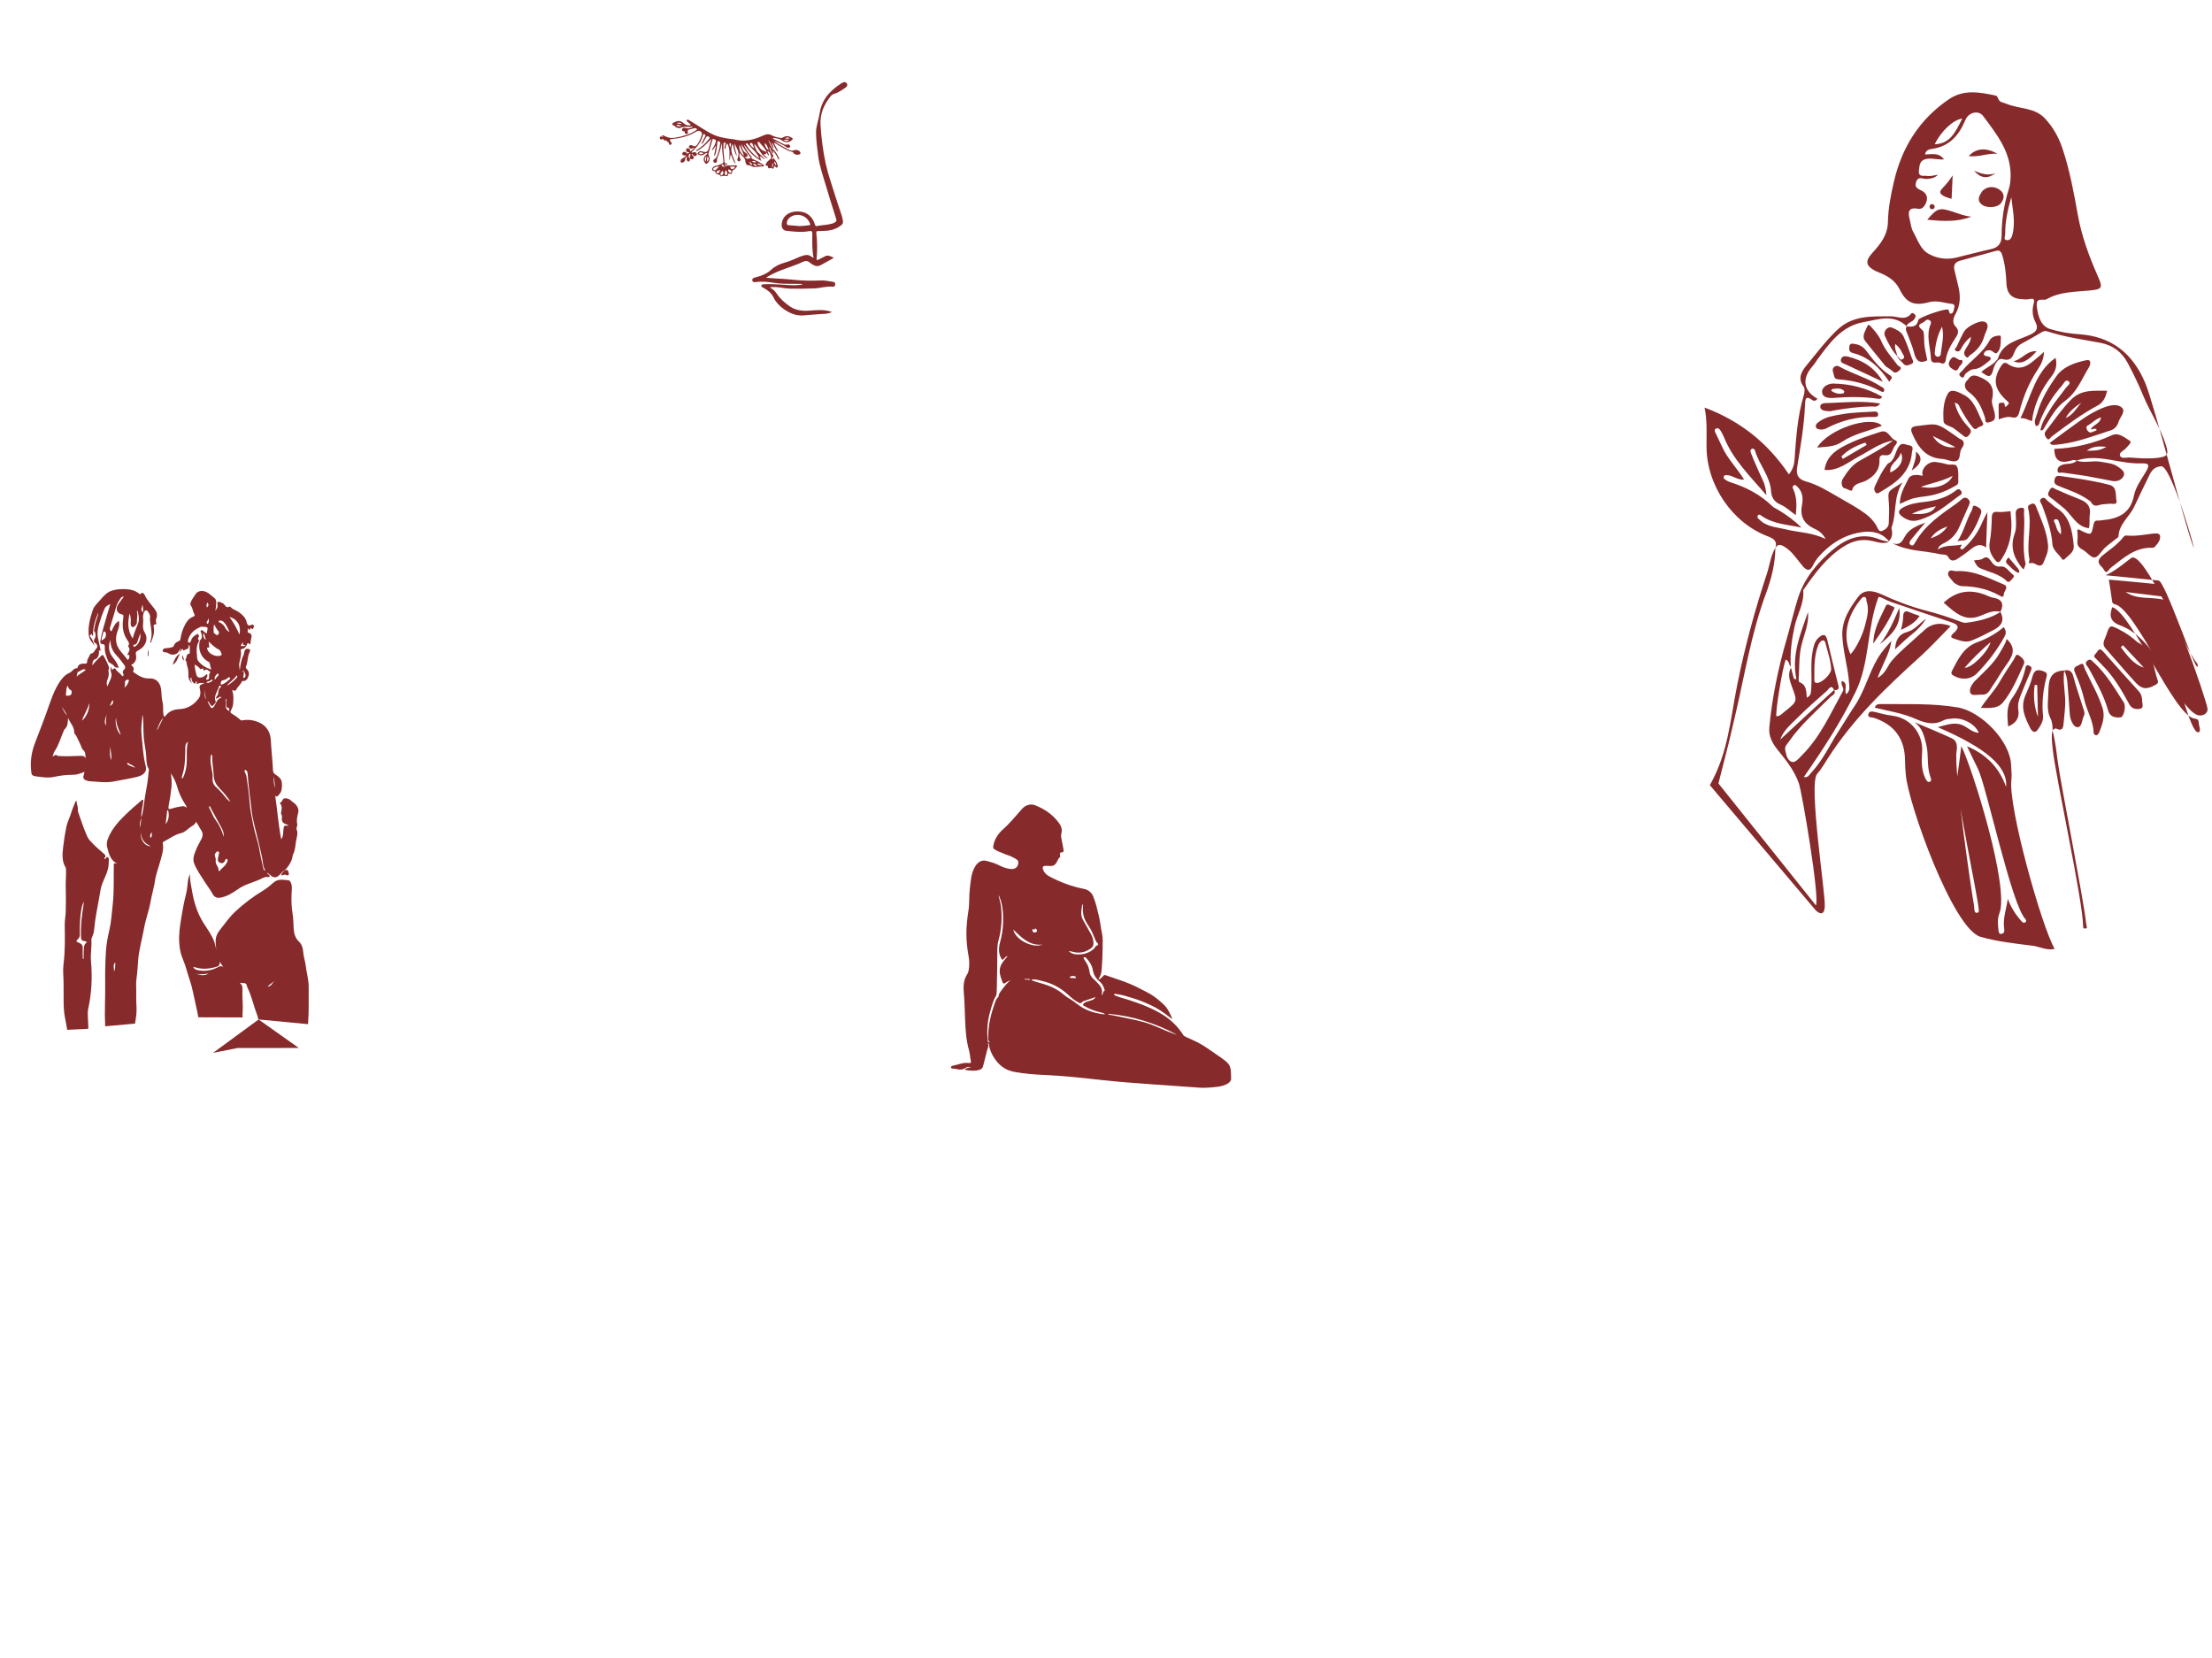 <?xml version="1.0" encoding="UTF-8"?>
<svg id="Layer_1" data-name="Layer 1" xmlns="http://www.w3.org/2000/svg" viewBox="0 0 2732 2048">
  <defs>
    <style>
      .cls-1 {
        fill: #862a2b;
      }
    </style>
  </defs>
  <path class="cls-1" d="M1447.91,1258.35c-2.94-6.67-5.62-13.03-11.05-17.98-5.1-4.64-10.29-9.13-16.25-12.64-3.56-2.1-7.38-3.77-11.01-5.76-9.45-5.18-19.41-9.06-29.64-12.47-4.83-1.61-9.68-3.25-14.49-4.96-1.31-.47-2.01-.22-2.85.81-1.51,1.85-3.29,3.45-5.48,4.61-.47-.99.06-1.67.47-2.27,2.33-3.39,2.8-7.39,3.12-11.21.68-8.19,1-16.42,1.07-24.63.06-6.43.58-13.01-.8-19.28-1.56-7.11-2.11-14.36-3.87-21.43-1.99-7.98-3.63-16.01-6.82-23.67-2.26-5.44-6.28-8.52-11.93-9.62-15.06-2.93-29.2-8.29-42.65-15.51-3.28-1.76-5.83-4.35-7.3-7.81-1.5-3.53-.26-5.24,3.56-5.07,1.82.08,3.65.06,5.47.15,3.05.14,5.04-.73,7.01-3.56,1.59-2.29,2.17-5.14,4.32-7.07.9-.81.59-2.06.4-3.18-.31-1.77.04-3.03,2.29-3.06,2.01-.03,2.38-1.33,2.06-3.04-.85-4.55-1.55-9.14-2.55-13.66-.5-2.24-.72-4.46-.12-6.61,1.44-5.21-.28-9.39-3.44-13.57-7.5-9.94-17.38-16.6-28.84-21.18-5.75-2.3-12.11-.24-16.21,4.34-7.62,8.48-14.69,17.44-23.29,25.08-6.1,5.42-10.68,12.05-12.23,20.32-.66,3.5.14,3.98,3.32,5.77,3.6,2.03,7.54,3.11,11.21,4.88,1.98.95,4.25,1.29,6.24,2.23,3.03,1.44,6.16,2.85,8.81,4.85,2.36,1.78,1.2,7.38-1.35,9.43-3.08,2.48-6.51,1.99-9.91,1.29-4.52-.92-8.76-2.78-12.85-4.82-4.3-2.14-8.95-3.33-13.49-4.61-6.09-1.72-10.93,1.12-14.3,6.56-5.35,8.63-5.55,18.4-6.75,27.93-1.1,8.75-.24,17.65-1.62,26.4-1.52,9.67-2.63,19.36-2.58,29.17.04,9.11.98,18.14,2.62,27.09,1.07,5.81,1.22,11.57.26,17.37-.31,1.87-.82,3.72-1.85,5.32-4.41,6.79-4.99,14.33-4.31,22.04,1.04,11.96,1.26,23.95,1.76,35.93.5,12.07,1.34,24.14,4.69,35.87,1.28,4.48,1.39,9.14,2.36,13.66.37,1.71-.35,2.57-2.3,2.28-7.06-1.04-13.46,1.98-20.12,3.33-1.01.2-2.32.68-2.09,2.19.21,1.44,1.51,1.18,2.48,1.33,1.8.28,3.66.32,5.42.76,3.76.93,7.09.56,10.3-1.83,1.88-1.41,4.29-1.04,6.54-.53-2.24.15-4.36.65-6.38,1.57-.48.22-1.02.52-1.02,1.07,0,.69.7.63,1.18.71,5.52.95,11,1.38,16.51-.23,2.56-.75,3.96-2.16,4.58-4.66,1.58-6.41,3.34-12.77,4.87-19.19.71-2.95,2.68-5.75.84-9.07,1.67.04,1.39.94,1.46,1.5.68,5.46,2.78,10.53,5.53,15.13,5.65,9.48,13.63,16.39,24.92,18.62,12.73,2.51,25.64,3.45,38.59,4.03,23.38,1.05,46.63,3.6,69.87,6.2,21.53,2.41,43.13,3.89,64.72,5.48,15.33,1.13,30.67,2.2,46,3.24,7.16.49,14.38,1.37,21.51.69,8.1-.77,16.5-.66,23.88-5.04,2.49-1.48,4.27-3.68,4.12-6.34-.23-4.07-.01-8.16-.78-12.24-.83-4.44-3.7-7.28-6.9-9.88-3.15-2.55-6.54-4.82-9.92-7.07-7.78-5.15-15.14-10.97-23.51-15.21-4.86-2.46-9.87-4.65-14.88-6.83-1.49-.65-2.55-1.39-3.46-2.83-6.17-9.73-14.18-17.65-23.98-23.95-13.63-8.76-28.65-14.23-43.95-19.23-5.09-1.67-10.39-2.74-15.31-4.93-.77-.34-1.97-.36-1.71-1.52.33-1.45,1.6-.62,2.4-.54,6.94.69,13.46,3.03,20.09,4.97,8,2.35,15.69,5.58,23.2,9.04,8.18,3.77,15.6,8.96,22.7,14.51.92.72,1.73,1.66,3.39,2.02ZM1233.26,1106.11c1.06.66,1.11,1.57,1.42,2.32,4.03,9.94,4.42,20.39,4.23,30.86-.15,8.24-1.49,16.3-3.67,24.32-1.83,6.7-2.33,13.64,1.43,20.24,1.21,2.12,1.67,2.11,3.21.38,1.23-1.38,2.39-3.16,4.6-3.38-.93,1.49-2.11,2.71-3.22,3.99-3.42,3.94-6.17,8.07-6.52,13.6-.34,5.49,1.92,10.22,3.59,15.13.59,1.74,2.35,1.5,3.63.39,1.99-1.72,4.54-2.32,6.88-3.49-4.85,3.05-7.97,7.64-11.33,11.96-1.56,2-3.1,4.07-4.03,6.52-.29.76.35,1.56-.29,2.14-2.56,2.29-3.7,5.44-4.74,8.45-4.5,12.99-7.88,26.23-7.87,40.1,0,2.63-.77,5.4,2.1,7.93-1.91-.18-2.84-.63-2.73-1.85.14-1.49-.26-2.89-.36-4.33-.66-9.54,0-18.9,2.36-28.25,1.6-6.31,3.35-12.51,5.76-18.56.99-2.49,2.94-4.48,3.17-7.39.36-4.6.26-9.21.41-13.8.44-13.18.31-26.38.46-39.58.05-4.03.32-8.07,1.4-11.97,3.76-13.55,4.66-27.31,3.27-41.26-.48-4.86-2.1-9.48-3.15-14.45ZM1273.94,1210.55c.28-.37.36-.59.48-.62.5-.09,1.01-.14,1.52-.16,4.13-.17,7.98,1.16,11.93,2.1,11.13,2.65,20.91,7.7,29.5,15.16,4.36,3.79,8.47,7.91,13.65,10.71,1.99,1.07,3.87,2.53,5.73-.23.38-.56,1.3-.83,2.03-1.08,4.16-1.45,8.34-2.86,12.51-4.27.51-.17,1.04-.76,1.63.13-2.06,2.56-5.07,3.36-8.06,4.19-2.58.72-5.21,1.32-6.97,3.66-.73.97-.58,1.32.42,1.92,6.36,3.8,13.09,6.64,20.37,8.23,2.01.44,4.13.87,5.86,2.19-.14.22-.17.34-.22.34-.25.04-.51.11-.76.07-10.82-1.34-21.09-4.25-30.15-10.51-2.63-1.82-5.1-3.86-7.7-5.73-3.78-2.74-8.1-4.74-11.61-7.85-4.77-4.22-10.16-7.46-15.98-10.01-6.27-2.75-12.89-4.49-19.46-6.36-1.6-.46-3.11-1.23-4.72-1.88ZM1319.84,1174.72c2.83.23,5.42,1.14,8.16,1.57,7.45,1.16,13.9-.79,19.71-5.26,1.98-1.52,2.88-3.55,2.82-6.05-.1-3.66-.93-7.17-2.66-10.38-3.35-6.2-6.91-12.28-10.35-18.43-3.63-6.5-1.68-13.14-.72-19.75.89,1.53.79,3.15.68,4.75-.37,5.48.52,10.78,2.96,15.69,1.67,3.35,3.87,6.45,5.85,9.65,3,4.84,4.66,10.28,7.05,15.39.43.93.85,1.83,1.73,2.51,1.87,1.45,1.7,2.69-.54,3.7-1.02.46-1.73,1.03-2.16,2.05-.51,1.23-1.55,2.04-2.57,2.84-6.25,4.92-13.55,6.41-21.27,5.74-3.18-.28-6.25-1.71-8.69-4.03ZM1361.34,1229.04c-.79-.88-.51-1.7-.4-2.4.7-4.28-1.07-7.74-3.76-10.8-2.16-2.45-4.58-4.69-6.94-6.96-2.21-2.13-3.85-4.39-4.39-7.6-.67-4.02-1.49-8.1-3.8-11.66-1.12-1.73-2.27-3.44-3.33-5.2-.33-.54-.84-1.32-.1-1.85.63-.46,1.46-.61,2.16.05.69.65,1.41,1.28,2.03,2,3.41,3.99,6.1,8.39,6.95,13.6.89,5.5,3.46,10.02,7.74,13.51,2.72,2.21,4.63,4.88,5.79,8.06.47,1.29,1.57,3.57.79,3.98-2.32,1.21-1.45,3.62-2.74,5.29ZM1368.87,1253.13l.25-.9c29.9,2.75,58,11.45,84.38,25.78-1.34-.26-2.6-.74-3.88-1.18-9.7-3.33-18.84-8.01-28.42-11.57-12-4.46-24.67-6.5-37.13-9.22-5.03-1.1-10.12-1.94-15.19-2.91ZM1287.58,1166.7c-11.8,5.1-34.01-6.08-36.07-18.61,10.4,10.21,20.16,20.39,36.07,18.61ZM1277.67,1148.57c.53-.07-.6-1.87.82-1.65,1.24.2,1.9,1.14,2.23,2.26.4,1.37-.29,2.03-1.63,2.32-1.59.35-3.23.76-3.64-1.44-.14-.74-1.01-1.61-.14-2.33,1.19-.98.98,1.12,2.36.84ZM1324.49,1207.89c-.91-.25-3.12.9-2.99-.99.08-1.27,2.51-1.24,4-1.47.23-.04.5.1.75.17,1.06.3,2.74.46,2.55,1.66-.23,1.49-1.91.86-3.04.86-.34,0-.68-.12-1.27-.23ZM1268.95,1210.07c-.67-.05-1.01-.07-1.35-.1-.71-.06-2.01.31-1.88-.61.17-1.2,1.17-.2,1.84-.09.41.07.88-.07,1.26.06.99.34,2.91-1.13,2.85.46-.06,1.43-1.96.2-2.71.28Z"/>
  <g>
    <g>
      <path class="cls-1" d="M2354.6,403.14c6.69.71,12.98,1.02,14.7-7.93.66-3.42,34.25-14.76,36.9-12.76,1.8,1.36.55,6.9,4.85,4.35,1.79-1.07,2.19-4.81,2.8-7.43.41-1.74-.3-3.65-2.4-3.89-9.67-1.09-18.8-4.91-29.16-2.16-18.77,4.99-27.92.65-36.18-16.12-4.62-9.36-12.2-14.7-21.12-18.85-2.81-1.31-5.81-2.24-8.57-3.65-11.77-6.03-13.23-11.93-4.39-21.73,10.09-11.18,19.37-22.27,19.69-38.57.34-16.96,3.59-33.57,7.45-50.12,9.89-42.44,31.37-76.81,67.75-101.61,18.66-12.72,38.16-8.75,57.89-4.65.86.18,1.92,1.08,2.26,1.9,3.02,7.25,3.77,5.32,11.5,8.45,15.56,6.31,34.38,4.28,47.02,17.83,9.88,10.59,16.82,22.78,21.54,36.68,9.14,26.95,14.12,54.79,19.17,82.62,4.72,26.04,13.64,50.6,24.3,74.65,7.01,15.83,6.2,17.09-10.48,18.72-17.8,1.74-36.14,1.37-52.31,10.68-4.17,2.4-13.4-3.43-12.2,8.54,1.51,15.06,6.41,25.23,16.53,28.35,11.63,3.58,23.67,5.58,35.66,6.37,40.39,2.65,66.59,24.06,81.77,60.31,11.33,27.06,48.87,175.48,59.57,202.8,4.39,11.22-27.23-101.13-39.91-100.04-9.07.78-12.16,5.81-15.3,12.43-5.91,12.47-12.17,24.79-17.92,37.34-5.8,12.63-18.89,21.38-19.51,36.83-.05,1.21-2.31,2.4-3.64,3.48-4.28,3.47-8.79,6.69-12.85,10.39-4.52,4.12-8.41,11.81-13.03,12.17-4.68.36-9.6-6.92-14.99-9.76-5.04-2.66-6.91-5.74-6.14-11.37.58-4.29-.1-8.76-.22-13.18,2.27-.76,3.88.88,5.7,1.71,11.5,5.26,11.75,5.32,14.26-7.71.75-3.89,1.92-5.49,5.82-5.21,1.69.12,3.43-.36,5.15-.51,19.68-1.66,34.78-8.37,39.11-30.57,2.1-10.75,9.33-19.92,14.84-29.49,3.64-6.33,5.44-10.53-5.13-10.12-13.14.51-26.11-2.19-39.03-4.4-14.02-2.4-27.96-3.7-41.78,1.06l.49-.03c-1.63-.25-3.46-1.12-4.85-.66-13.23,4.36-23,2.99-22.91-13.83,24.06-.94,48.14-6.38,71.19-16.93,8.27-3.79,15.38,2.96,21.76,6.76,3.57,2.12-1.99,6.15-4.19,8.94-2.64,3.35-9.35,5.37-7.55,9.8,1.66,4.08,8.02,1.76,12.29,2.1,11.37.9,22.77,1.73,34.15.35,12.14-1.47,13.8-3.92,10.22-15.46-6.9-22.23-20.07-41.61-28.86-63.01-5.36-13.07-11.63-25.83-18.23-38.33-7.11-13.47-18.1-22.24-33.54-25.16-22.06-4.17-44.38-7.18-65.83-14.22-2.39-.79-4.42-.52-6.79.92-7.95,4.83-16.12,9.32-24.31,13.75-3.75,2.03-6.55,4.55-8.49,8.52-3.09,6.32-4.01,14.47-15.79,11.05-6.02-1.75-10.25,7.8-11.52,12.92-3.28,13.32-8.51,6.83-14.67,3.1,6.02-5.99,14.07-8.32,18.89-14.77.41-.55,1.25-.91,1.42-1.49,5.7-20.32,25.04-22.78,40.29-30.08,8.2-3.92,10.04-7.92,6.06-15.72-3.57-7.02-4.2-14.56-2.09-22.22,1.37-4.94.7-7.34-5.38-5.84-3.22.8-6.82.21-10.24,0q-17.19-1.06-17.96-19.04c-.53-12.05-1.62-23.94-5.32-35.62-1.62-5.12-3.95-5.95-8.15-4.81-14.68,3.96-29.34,7.96-43.98,12.08-5.96,1.68-8.34,5.59-6.72,11.82,1.65,6.35,3,12.78,4.6,19.15,3.07,12.15,2.89,23.95-3.48,35.14-2.96,5.21-4.01,10.74.41,15.33,4.47,4.64,2.95,8.86.25,13.04-5.64,8.73-11.16,17.43-12.57,28.05-.52,3.91-2.96,5.55-6.49,3.7-3.94-2.06-11.53,2.9-11.89-5.94-.57-13.94-6.26-27.84-.32-41.86.87-2.05.64-4.14-1.81-5.2-2.09-.9-3.35-.51-5.18,1.39-3.24,3.36-12.72,3.47-2.82,11.41,2.38,1.91,1.38,12.3,2.23,18.75.82,6.15,2.31,12.21,3.47,18.17-10.25,4.99-14.11-.25-16.44-9.73-1.88-7.64-5.24-14.91-7.9-22.36-1.13-3.17-3.4-6.24-1.07-9.79,0,0-.36.07-.36.07ZM2393.49,215.91c-4.14,4.3-9.26,4.84-14.19,5.13-4.67.28-10.18-4.12-12.77,3.85-2.41,7.42,3.09,8.46,7.54,10.98,5.04,2.86,7.1,7.46,5.22,13.23-1.6,4.91-4.84,9.69-10.09,8.77-13.26-2.33-12.58,4.87-10.47,13.6,1.21,5.02,1.75,10.49,4.21,14.85,5.46,9.68,8.83,21.5,19.1,27.23,10.4,5.81,22.22,7.45,34.15,4.62,14.43-3.43,28.75-7.36,43.22-10.56,9.02-2,12.68-7.51,12.74-16.17.14-19.76,2.87-39.07,8.93-57.98,1.85-5.77,2.3-12.23,2.19-18.36-.48-28.83-17.8-50.02-33.74-71.58-5.35-7.24-15.96-5.45-20.98,2.43-.92,1.45-1.55,3.09-2.24,4.67-7.62,17.46-19.25,30-39.15,33.14-3.51.55-8.34.94-9.68,7.01,8.28,0,16.95-2.86,23.56,6.09-7.76.61-14.36-1.77-21.18-.66-9.07,1.47-9.05,7.8-9.8,14.48-.98,8.67,6.24,5.95,9.83,6.6,4.31.78,9.05-.81,13.6-1.38ZM2484.1,243.5c-4.29,15.18-7.76,30.25-7.53,45.82.04,2.5-2.88,6.94,2.25,7.34,3.79.3,5.58-2.79,6.61-6.63,4.17-15.67.29-31.04-1.33-46.53ZM2389.46,178.18c18.17-.68,24.74-12.67,34.1-31.76-11.31,1.67-25.89,15.25-34.1,31.76ZM2398.56,403.56c-5.53,10.05-8,20.83-8.97,31.99-.18,2.07.55,4.31,2.87,4.97,2.48.71,4.36-1.19,4.54-3.09,1.1-11.22,4.56-22.36,1.56-33.87ZM2577.34,556.75c7.93-.2,15.96.41,24.09-4.86-11.17-1.21-18.03.07-24.09,4.86Z"/>
      <path class="cls-1" d="M2134.85,918.82l-12.46,48.85,120.42,150.66c4.92-9.38-17.02-139.1-21.02-150.64-5.6-16.15-16-28.82-26.38-41.7-6.44-8-11.15-16.78-10.17-27.37,3.46-37.17,11.03-73.55,21.49-109.37,5-17.12,8.85-34.74,14.27-51.53,7.56-23.44,23.8-43.05,42.76-58.8,16.31-13.55,35.44-21.72,57.6-12.7,3.72,1.51,7.8,2.13,11.71,3.16-6.88,2.75-13.82.43-20.21-1.1-13.14-3.15-24.67-.23-35.52,6.6-21.51,13.54-36.13,33.61-50.22,54.1,1.53,15.99-7.31,29.54-10.58,44.41-3.64,16.53-5.86,33.04-4.75,49.95-2.69-2.35-1.84-7.47-6.41-8.51-4.25,12.41-12.36,61.74-11.49,69.8,4.36.35,6.85-2.97,9.71-5.23,16.79-13.24,16.22-13.1,10.03-30.09-2.8-7.68-6.22-16.1-1.66-24.64,1.24,4.61,2.48,9.21,3.71,13.82,1,.14,2.01.28,3.01.42-6.23-29.85,5.11-56.11,14.3-82.82,1.4,14.29-4.66,27.25-7.96,40.57-3.48,14.02-2.5,28.09-3.55,42.13-.1,1.29.19,3.57.86,3.8,8.95,3.15,8.49,11.21,9.21,19.22,5.42-2.61,5.07-6.46,5.41-10.6,1.27-15.48-1.16-31.09,1.75-46.48,1.16-6.13,2.3-12.35,7.19-16.83,4.57-4.18,8.87-6.04,10.89,2.34,4.52,18.77,8.88,37.59,13.72,56.28,1.41,5.43-1.2,5.87-5.12,5.92-3.71-7.92-6.67-1.17-8.98.86-12.13,10.68-24.34,21.31-35.77,32.71-8.27,8.25-17.74,15.81-21.96,27.56,22.19-20.67,44.42-41.11,66.72-61.5,2.68,5.07-2.28,6.58-4.57,8.85-17.91,17.74-36.99,34.39-51.53,55.27-2.11,3.02-5.24,5.72-4.42,10.09,1.1,5.87,2.56,12.92,8.01,14.75,4.44,1.49,8.64-4.11,12.32-7.77,22.86-22.67,35.58-51.77,50.78-79.32,2.63-4.77-3.69-8.03-.89-12.83,8.24,3.06,2.08,10.9,5.05,16.36,5.22-4.02,3.9-8.84,3.62-13.41-1.22-19.61-7.34-38.46-8.32-58.19-.98-19.66,9.07-34.59,19.68-48.82,7.14-9.58,18.61-7.59,28.58-2.97,17.89,8.28,36.21,15.28,55.29,20.24,14.68,3.82,29.09,8.45,43.26,13.88,1.89.72,4.1,1.28,6.06,1.04,15.07-1.87,29.73-5.18,42.78-13.52l-.42.07c5.53,10.83,1.37,17.3-8.79,22.56-8.9,4.6-17.7,9.33-27.06,12.92-7.73,2.97-14.93-.41-22.02-2.61-5.76-1.79-1.55-5.23.22-6.8,8.01-7.1,5.54-10.48-3.5-13.42-24.93-8.12-49.69-16.77-74.54-25.13-5.52-1.86-10.32-5.65-14.79-6.07-14.67,38.37-10.63,81.1-28.46,117.54-17.88,36.55-40.23,71.01-63.9,105.05,5.45,1.13,6.86-3,9.22-5.5,14.65-15.53,23.23-35.07,34.73-52.69,6.38-9.78,12.24-19.92,18.8-29.57,12.53-18.42,17.44-40.46,28.85-59.44,4.66-7.75,10.52-14.28,16.59-20.99-2.09,15.55-10.92,28.73-17.11,45.71,10.43-5.74,12.07-14.64,17.2-20.71,10.58-12.52,23.46-22.33,35.18-33.48,1.25-1.19,2.7-2.17,3.91-3.39q13.94-14.25,33.99-6.44c-12.69,12.78-24.58,25.92-37.66,37.74-42.07,38.04-82.96,77.06-113.79,125.29-4.28,6.69-8.28,13.71-13.5,19.62-10.79,12.21,10.4,147.33,9.53,163.45-.39,7.14-2.55,12.09-10.61,5.68l-131.34-155.28c22.84-40.51,25.07-80.66,34.03-125.1,9.3-46.13,21.57-91.3,36.32-135.88,3.55-10.75,4.71-22.28,10.53-32.28-.07,19.53-4.94,38.5-11.53,56.3-18.32,49.48-26.38,101.39-38.41,152.33M2285.48,808.18c6.62-6.64,14.64-22.87,17.79-34.96,2.61-10,5.68-19.9,2.13-30.35-.63-1.85.25-4.52-2.14-5.34-2.28-.79-3.8,1.12-5.1,2.72-13.01,16.05-24.62,40.51-12.67,67.93ZM2247.69,793.38c-.92,1.42-1.39,1.96-1.65,2.59-6.02,14.42-5.03,29.67-5.16,44.77-.02,1.99,1.3,2.83,3.43,2.83,5.87,0,17.57-11.11,17.32-17.09-.46-11.1-4.43-21.53-7.05-32.18-1.35-5.46-4.87-3.12-6.89-.93Z"/>
      <path class="cls-1" d="M2332.81,668.49c-8.58-10.82-20.66-12.98-33.01-11.25-16.62,2.33-31.45,9.58-44.09,20.9-6.7,6-12.84,12.37-16.84,20.66-3.42,7.08-7.46,6.14-12.18.64-7.34-8.55-13.2-18.55-23.33-24.49-4.38-2.57-8.05-3.17-10.65,2.19,2.73-8.75-1.72-11.79-9.49-14.75-44.24-16.85-75.37-63.43-75.53-110.79-.06-15.83,1.02-31.77-2.41-48.13,43.86,16.28,78.04,43.61,104.17,82.46,4.57-5.7,6.5-11.56,6.96-18.04,1.86-26.48,3.5-52.99,11.14-78.66,1.21-4.07,2.11-9-.22-12.14-7.34-9.87-1.99-18.67,3.44-25.23,12.51-15.12,24.17-30.98,38.59-44.59,19.25-18.16,42.79-16.42,66.19-16.54,8.43-.04,17.61,5.79,24.95-3.36,1.26-1.57,3.18-.19,4.44,1.07,1.86,1.85.83,3.08-.27,5.17-2.36,4.48-8.72,4.35-10.08,9.54,0,0,.36-.07.37-.07-16.39-15.84-35.18-8.45-53.35-5.19-27.45,4.92-42.08,26-57.12,46.39-1.84,2.49-3.34,5.28-5.41,7.55-14.04,15.45-12.03,30.8,5.5,40.61-1.32,2.94-4.48,2.98-6.01,1.83-8.77-6.6-8.94-.93-9.22,5.84-1.07,25.93-5.59,51.46-9.72,77-1.58,9.78,1.69,15.01,11.03,17.6,14.61,4.05,27.29,12.07,40.32,19.59,11.23,6.48,22.62,12.51,33.1,20.28,5.46,4.05,9.78,8.72,13.19,14.31,1.93,3.16,2.92,8.54,7.27,6.91,3.7-1.39,8.23-4.38,8.28-9.93.07-7.91.79-15.88.15-23.73-1.44-17.44-1.99-14.06,16.85-26.32-11.68,18.06-7.06,37.64-13.33,54.95-.21.58-.46,1.29-.33,1.84q2.57,10.31-3.36,15.89ZM2217.92,636.24c-7.01-4.99-12.38-10.29-18.84-13.03-7.93-3.36-11.12-8.88-11.66-16.57-1.3-18.7-14.68-32.55-19.72-49.72-.52-1.78-1.75-3.31-3.74-2.62-2.67.93-2,3.58-1.38,5.27,2.02,5.5,4.41,10.86,6.76,16.23,2.49,5.69,5.01,11.38,7.68,16.99,2.55,5.35,4.01,10.87,4.61,18.82-20.43-23.79-41.59-44.29-52.66-72.22-1.01-2.55-2.49-4.92-3.86-7.32-1.3-2.28-3.28-4.02-5.89-2.59-2.36,1.29-1.22,3.57-.33,5.45,2.65,5.61,5.43,11.17,7.97,16.83,6.63,14.77,18.38,26.2,27.22,40.64-8.31.63-13.76-5.13-20.61-5.45-1.68-.08-3.61-.5-4.47,1.54-.87,2.07.79,3.23,2.12,4.15,1.68,1.16,3.55,2.2,5.49,2.81,19.6,6.09,37.37,15.3,52.24,29.73,2.17,2.1,5.23,3.29,7.88,4.89,10.16,6.09,19.65,13.05,28.17,21.56-16.81-3.73-34.44-4.13-49.17-14.43-1.39-.97-2.94-2.41-4.45-.78-1.4,1.5-.55,3.35.78,4.56,2.04,1.85,4.1,3.78,6.46,5.15,8.53,4.95,18.35,5.57,27.67,7.85,15.45,3.78,31.68,3.58,48.58,11.73-4.23-7.64-8.86-10.33-13.39-12.43-12.99-6.01-18.69-14.91-15.75-29.7,1.51-7.59.86-15.94-5.51-22.14-1.35-1.31-2.91-3.49-5.17-1.53-1.61,1.39-.61,3.19.08,4.74,4.16,9.5,4.18,19.4,2.9,31.59Z"/>
      <path class="cls-1" d="M2479.79,1110.19c3.86,10.55,9.63,19.49,16.84,27.56,1.15,1.29,2.53,2.7,4.39,1.69,1.96-1.07,1.75-2.93.42-4.34-17.2-18.11-47.94-163.86-58.44-185.27-4.38-8.94-8.68-17.92-13.6-28.1,23.88,10.04,39.78,26.36,48.28,50.2,2.33-24.86-24.53-47.95-84.39-73.75,9.75-2.54,17.49-5.65,26.7-3.74,8.8,1.82,14.43,10.24,23.92,10.74-4.1-10.73-19.5-19.06-32.36-17.65-3.76.41-7.92.47-11.1,2.18-11.93,6.4-22.85,3.38-34.26-1.65-16.08-7.08-33.52-9.81-50.64-13.91,1.43-4.91,5.24-4.57,8.55-4.52,31.38.4,62.77-1.17,94.04,4.2,28.51,4.89,64.9,41.35,65.77,71.7.17,5.88,1.04,11.85.32,17.61-4.17,33.15,37.38,181.53,53.46,208.88-9.81,2.37-18.33-2.77-27.35-3.9-21.59-2.7-43.24-4.95-64.32-11.02-34.05-9.8-89.48-165.2-92.22-200.37-.43-5.51-.9-11.04-.9-16.57-.03-27.23-12.76-45.09-38.76-53.6-2.39-.78-7.68.19-6.56-4.46.98-4.05,4.89-3.53,8.64-2.53,6.99,1.87,14.1,3.57,21.26,4.51,23.58,3.09,37.73,23.69,36.53,43.93-.65,10.89-1.38,22.16,3.65,32.64,1.26,2.63,2.82,6.01,5.57,5.03,3.33-1.19,1.41-4.69.56-7.26-4.21-12.65-1.49-26.12-4.73-38.96-2.58-10.23-4.67-20.38-14.34-27.32,15.32,6.54,30.79,12.76,45.88,19.79,6.48,3.02,6.96,9.3,5.93,16.1-3.52,23.16,17.48,167.35,21.66,191.08.24,1.35.08,2.77.26,4.14.28,2.09.73,4.57,3.44,4.22,2.96-.38,2.04-3.06,1.93-4.99-.72-13.06-29.02-147.23-26.9-160.36,2.01-12.46,3.42-25.01,5.51-40.59,14.15,28.79,59.61,174.41,47,206.6-2.62,6.68-2.01,13.63-1.15,20.5.26,2.06.1,5.43,3.86,4.83,3.09-.5,3.69-3.17,3.29-5.61-2.11-12.92,2.56-25.09,4.38-37.66Z"/>
      <path class="cls-1" d="M2393.28,678.79c9.05-6.33,19.63-3.8,29.37-6.09.58,1.79-2.99,3.43-1.01,5.17,2.13,1.87,3.69-.53,5.09-1.83,9.51-8.8,16.63-19.26,21.66-31.19,1.46-3.45,3.35-6.71,6.23-12.38-.62,16.19-1.14,29.85-1.68,43.89-8.67-6.8-15.18-.83-20.88,3.67-4.04,3.19-8.25,6.17-12.48,9-4.52,3.02-9.54,6.24-13.64-1.46-1.75-3.28-6.26-2.25-9.55-3.02-19.36-4.5-39.92-3.37-59.22-13.64,11.2,3.81,12.87-4.57,17.07-10.68,4.98-7.25,13.16-10.64,23.69-14.76-6.72,8-11.89,14-16.85,20.16-1.84,2.29-4.59,5.54-.87,7.72,2.77,1.63,4.14-1.5,5.66-4.14,12.08-20.98,31.66-34.05,50.86-47.5,2.26-1.58,4.3-3.47,6.42-5.24,2.42-2.02,4.8-2.46,7.41-.26,2.49,2.11,2.8,4.35,1.45,7.33-4.28,9.41-8.25,18.97-12.55,28.37-3.7,8.09-9.46,14.27-17.49,18.44-3.4,1.77-7.44,3.26-8.67,8.43ZM2384.54,664.96c8.5-2.89,15.79-7.23,20.81-14.79-8.26,3.07-15.88,7.06-20.81,14.79Z"/>
      <path class="cls-1" d="M2338,544.18c-15.89,2.62-28.39,12.39-42.13,19.61-13.41,7.04-25.33,18.14-42.41,16.64,2.04-14.75,11.4-22.72,23.05-28.97,14.66-7.86,30.32-13.07,46.09-18.07,9.97-3.16,11.45,8.13,18.29,10.46,3.46,1.17,1.41,4.7.06,6.02-4.26,4.17-3.21,13.83-13.18,12.38-3.16-.46-6.8-.27-6.5,6.09.57,12.11-6.56,20.05-17.19,25.63-5.85,3.07-14.34,2.44-16.69,11.66-.48,1.9-6.12-2-9.57-2.68-2.86-.56-4.38-7.41-2.16-10.93,5.41-8.56,10.7-16.83,20.35-22.44,14.07-8.17,28.71-15.47,41.96-25.39ZM2274.31,563.83c.57,1,1.15,2,1.72,3.01,9.83-5.77,19.66-11.54,29.49-17.31-.55-.95-1.11-1.89-1.66-2.84-11.05,3.6-21.3,8.6-29.55,17.14Z"/>
      <path class="cls-1" d="M2604.62,715.93c19.74,1.85,38.88,3.49,57.97,5.47,13.79,1.43,61.64,140.33,63.77,153.39,1.08,6.61-5.79,9.78-10.86,8.82-25.7-4.87-77.89-131.86-103.5-137.25-3.19-.67-3.24-2.7-3.58-5.22-1.08-8.16-2.44-16.27-3.81-25.21ZM2671.89,740.74c.1-1.26.21-2.52.31-3.77-15.61-1.92-31.21-3.84-46.82-5.76,14.53,10.09,31.13,5.56,46.51,9.53Z"/>
      <path class="cls-1" d="M2639.89,793.19c19.82,9.96,19.13,30.53,25.18,47.57,1.07,3.01-1.05,4.09-3.36,5.37-10.31,5.73-16.37,5.36-24.33-3.34-12.55-13.72-24.54-27.95-36.87-41.88-5.12-5.79-.91-11.05.83-16.28,4.4-13.17,4.5-13.04,16.87-6.65,7.99,4.13,15.23,9.29,21.66,15.2ZM2622,796.95c-.87.82-1.73,1.63-2.6,2.45,7.82,10.05,14.95,20.81,28.37,25.18-8.59-9.21-17.18-18.42-25.77-27.63Z"/>
      <path class="cls-1" d="M2524.54,434.33c-.43,9.02-3.27,15.34-7.43,21.56-10.84,16.18-18.31,34.04-23.03,52.86-1.55,6.16-3.75,8.05-9.72,6.63-5.2-1.24-10.21.75-15.8,2.59-.03-5.79-.11-10.89-.05-15.99.02-1.95-.47-4.46,2.7-4.5,1.9-.03,4.55-.82,4.7,2.33.23,4.74,2.29,1.99,3.33.74.99-1.19,3.33-2.14.42-4.67-16.76-14.54-18.87-27.22-8.11-43.85,1.97-3.04,4.24-5.15,7.46-2.96,19.06,12.94,30.21-1.92,42.75-11.93.78-.62,1.42-1.42,2.79-2.81Z"/>
      <path class="cls-1" d="M2608.8,749.96c24.31,7.22,76,133.07,101.07,137.48,2.84.5,5.65.82,5.67,4.59.02,4.32,3.59,11.45-.28,12.44-11.75,3-35.17-108.53-37.39-101.42-1.37,4.41-2,8.59-8.07,8.92-4.26.23-6.77-.94-9.47-4.45-11.22-14.6-23.66-28.44-41.37-34.88-12.11-4.4-14.34-11.34-10.18-22.68ZM2643.87,776.33c7.81,7.04,17.31,9.61,27.56,10.25-8.28-5.79-17.76-8.45-27.56-10.25Z"/>
      <path class="cls-1" d="M2346.46,622.39c-.23-11.7,5.82-21.33,10.51-30.91,3.06-6.25,11.27-5.09,17.9-3.85-3.16-8.03,6.52-18.26,16.09-16.96,4.42.6,8.9,1.34,13.13,2.7,4.46,1.44,11.35-1.28,13.13,3.16,2.18,5.45,1.14,12.2,1.47,18.39.18,3.51-2.65,4.58-5.01,5.91-10.28,5.8-21.09,10.13-32.87,11.81-6.13.88-12.37,1.45-18.29,3.1-5.43,1.51-10.51,4.29-16.06,6.64ZM2372.3,601.26c16.97,3.7,34.28-1.92,39.4-13.48-13.42,6.8-26.68,9.08-39.4,13.48Z"/>
      <path class="cls-1" d="M2600.6,710.49c12.99-5.93,21.85-14.07,31.48-21.14,15.48-11.36,67.65,113.49,80.33,128.47,1.4,1.65,2.4,3.06,1.76,5.48-2.12,8.03-39.93-105.39-48.16-106.24-20.88-2.16-41.77-4.2-65.41-6.56Z"/>
      <path class="cls-1" d="M2520.1,531.57c1.48-9.74,7.09-17.57,11.77-25.41,5.65-9.45,12.99-17.88,19.45-26.85,1.86-2.58,7.02-5.61,3.73-8.31-3.97-3.25-6.09,2.75-8.28,5.19-11.62,12.96-20.63,27.61-27.15,43.79-.93,2.31-.74,5.75-4.89,6.36-3.64-5.43-.07-10.66,1.27-15.5,4.66-16.86,13.72-31.82,23.59-45.88,8.19-11.67,21.67-16.61,35.43-19.66,2.26-.5,5.47-1.39,6.43,1.39.66,1.91-.15,4.89-1.31,6.76-9.01,14.5-14.92,31.16-29.63,41.7-11.86,8.5-18.21,21.45-25.77,33.37-.87,1.37-1.2,3.29-4.63,3.03Z"/>
      <path class="cls-1" d="M2420.29,541.97c6.24,2.09,6.39,6.55,2.43,12.15-3.39,4.8-.53,13.67-6.92,15.4-5.06,1.37-11.28-2.32-17.04-2.65-20.25-1.13-29.63-14.53-36.92-31.06-3.22-7.29-.39-8.95,6.19-9.68,26.17-2.88,22.23-5.37,52.26,15.84ZM2387.2,538.59c6.1,10.55,17.85,15.69,27.9,13.56-10.04-4.88-18.97-9.22-27.9-13.56Z"/>
      <path class="cls-1" d="M2531.64,547.02c12.53-9.18,25.03-18.59,37.81-27.6,9.29-6.55,19.06-12.37,29.79-16.41,7.48-2.81,16.59-4.37,21.7.7,4.69,4.65-2.63,11.65-4.45,17.64-1.45,4.75-4.76,8.72-9.63,10.25-22.95,7.19-45.4,16.44-69.84,17.82-1.73.1-3.44.51-5.38-2.4ZM2582.21,530.18c3.54-5.97,11.74-6.73,12.69-14.64-6.85,1.88-10.76,7.13-16.22,9.9-2.82,1.43-1.83,4.31-.49,6.31,3.43,5.1,7.2.76,10.82.04.27-.05.38-.95.48-1.2-2.11-2.33-4.38.1-7.27-.4Z"/>
      <path class="cls-1" d="M2534.96,901.84c3.58,13.65,5.01,27.65,6.93,41.58,3.4,24.71,32.04,170.72,34.45,195.54.17,1.75.5,3.49.83,5.22.22,1.15,1.16,2.68-1.06,2.56-1.25-.07-3.19.89-3.22-2.07-.36-33.21-34.46-186.79-37.62-219.69-.74-7.69-1.96-15.41-.17-23.14,0,0-.14,0-.14,0Z"/>
      <path class="cls-1" d="M2414.2,497.4c3.04,12.78,9.5,22.32,17.47,30.66,3.66,3.82,2.99,5.76.23,9.32-3.31,4.25-5.48,2.2-8.32-.23-3.13-2.69-6.64-4.95-9.82-7.6-4.37-3.63-13.09-3.7-13.4-9.85-.58-11.26-.28-23.58,5.27-33.29,4.23-7.4,13.53-1.81,19.19.95,14.15,6.88,17.55,22.32,24.13,34.95,2.23,4.28-4.28,4.02-6.44,6.22-2.58,2.63-4.54,1.34-6.65-1.31-5.84-7.31-10.6-15.27-15.03-23.46-1.25-2.31-1.49-5.36-6.62-6.35Z"/>
      <path class="cls-1" d="M2471.11,755.75c-9.36-2.66-17.88,2.05-25.65,5.1-12.41,4.87-21.93,1.68-31.44-5.24-4.71-3.42-8.98-7.44-13.42-11.17,15.86-14.99,34.05-17.3,54.05-8.58,2.2.96,4.48,1.98,6.81,2.35,11.13,1.74,14.07,7.59,9.22,17.61,0,0,.42-.07.42-.07Z"/>
      <path class="cls-1" d="M2474.76,774.6c2.91,4.35,3.32,7.39,1.13,11.41-9.18,16.84-20.69,31.9-34.05,45.52-7.96,8.13-19.73,8.68-29.31,2.83-2.98-1.82-2.74-3.62-1.56-5.9,7.44-14.35,14.26-29.08,31.22-35.24,11.66-4.23,22.57-10.15,32.57-18.62ZM2426.53,824.75c7.9.99,28.85-19.28,31.96-31.6-11.86,10.41-22.38,20.34-31.96,31.6Z"/>
      <path class="cls-1" d="M2582.32,619.62c-7.34-5.52-15.47-9.88-24.18-13.21-5.46-2.08-10.9-4.22-16.29-6.48-3.44-1.44-5.45-3.28-4.19-7.9,1.32-4.83,3.84-4.47,7.61-3.96,20.11,2.75,40.19,5.66,59.85,10.75,10.12,2.62,7.41,12.73,8.88,19.4,1.39,6.32-5.76,3.4-9.29,4-3.72.64-7.72.23-11.23,1.39-5.01,1.66-8.73,1.4-11.16-3.99Z"/>
      <path class="cls-1" d="M2602.44,482.64c-1.72,8.04-4.8,14.55-11.54,18.16-20.44,10.93-38.86,24.77-57.27,38.67-1.47,1.11-3.07,5.85-6.23,1.3-1.93-2.78-3.03-5.37-.61-8.43,10.23-12.96,19.39-26.71,31.05-38.61,12.73-12.99,28.35-11,44.6-11.09ZM2551.28,516.3c9.26-3.78,13.38-12.38,19.49-19.07-7.7,5.2-15.07,10.71-19.49,19.07Z"/>
      <path class="cls-1" d="M2596.14,686.63c8.06-6.6,18.9-13.54,26.84-23.73,1.21-1.56,2.99-1.53,4.73-1.37,9.72.92,19.23-.9,28.8-2.13,4.01-.51,10.32-1.55,11.21,2.06,1.27,5.15-2.85,10.23-6.7,14.28-.61.64-1.94.86-2.92.83-21.69-.71-36.08,13.26-51.63,25.16-1.85,1.42-4.72,8.89-8.14,1.68-2.16-4.56-11.78-7.86-2.19-16.78Z"/>
      <path class="cls-1" d="M2538.03,626.21c18.06,10.18,21.53,28.66,23.21,47.87.74,8.53-7.04,11.85-11.69,17-.36.4-2.22.25-2.5-.2-3.96-6.34-11.66-11.15-12.15-18.63-1.09-16.83-6.99-32.05-12.5-47.55-.99-2.79-5.03-6.39-.74-9.09,3.87-2.44,5.85,2.28,8.48,4.07,2.55,1.73,4.78,3.92,7.89,6.54ZM2545.38,659.99c.79-7.02-1.07-11.73-2.84-16.41-.67-1.78-2.37-2.68-4.12-2.18-2.41.69-1.56,2.81-.83,4.1,2.39,4.26,2.09,9.9,7.79,14.49Z"/>
      <path class="cls-1" d="M2523.31,696.28c-5.26,6.25-9.7-2.39-15.1-.74-4.11,1.26-1.34-2.98-1.68-4.64-4.18-20.82,3.62-41.94-1.55-62.75-.92-3.69,1.36-4.76,4.21-5.8,3.28-1.19,4.49.85,5.39,3.16,6.1,15.69,13.55,30.92,14.93,48.16.68,8.51-3.43,15.26-6.2,22.61Z"/>
      <path class="cls-1" d="M2564.56,568.96c10.01,3.47,20.36-.51,30.52,1.48,7.1,1.39,14.52,1.62,20.61,5.92,3.82,2.7,9.36,6.32,7.34,11.15-2.04,4.86-7.78,7.71-13.93,6.59-11.17-2.03-22.28-4.42-33.47-6.31-9.48-1.6-19.06-2.65-28.57-4.1-2.02-.31-5.35,1.68-5.78-2-.38-3.21,1.11-5.45,4.57-7.1,6.17-2.94,13.94-.1,19.21-5.66,0,0-.5.03-.5.03Z"/>
      <path class="cls-1" d="M2471.68,691.21c-3.11,4.94-5.13,3.76-8.23-.34-4.99-6.6-7.51-13.06-5.93-21.69,1.79-9.74,2.25-19.79,2.52-29.72.16-5.91,1.84-7.82,7.92-7.14,4.97.56,10.12-.55,15.19-.92.42,6.07,1.27,12.14,1.17,18.2-.24,15.06-4.2,29.1-12.64,41.6Z"/>
      <path class="cls-1" d="M2592.36,905.46c-1.61,1.59-2.38,3.65-4.54,2.36-.83-.5-2.02-1.42-2.02-2.15.05-14.75-8.32-27.15-11.43-41.06-2.61-11.67-6.94-23.07-11.7-34.08-3.08-7.13,2.22-7.22,5.62-9.4,5.7-3.64,5.23,1.94,6.38,4.48,7.33,16.29,16.71,31.62,22.13,48.82,3.63,11.52-.77,21.4-4.45,31.03Z"/>
      <path class="cls-1" d="M2516.92,901.04c-2.93,4.85-6.86,3.29-9.31-1.56-6.4-12.63-12.57-25.42-6.2-40.2,3.26-7.57,6.63-15.2,8.7-23.13,2.17-8.31,5.78-10,13.76-7.02,4.78,1.79,4.64,3.85,3.64,7.58-4.16,15.43-5.8,31.1-4.23,47.06.61,6.24-2.15,11.38-6.35,17.28ZM2517.05,885.65c-.31-13.21-.62-26.42-.94-39.63-1.05.05-2.09.09-3.14.14-1.75,13.3-.77,26.48,4.08,39.49Z"/>
      <path class="cls-1" d="M2549.48,828.13c-1.67,11.63.52,23.17,1.15,34.72.54,9.98-1.02,19.71-1.8,29.53-.46,5.8-1.06,11.66-9.62,7.37-.86-.43-2.84,1.38-4.3,2.16,0,0,.27,0,.27,0-.19-5.02-.23-9.82-2.7-14.68-4.9-9.63-2.91-20.22-2.65-30.53.36-13.84.28-27.85,19.65-28.55v-.02Z"/>
      <path class="cls-1" d="M2478.43,789.28c13.95,12.89,5.59,23.39-2.11,34.28-5.56,7.86-10.08,16.45-15.72,24.24-3.15,4.36-4.91,10.72-12.72,10.23-5.07-.32-12.59,2.05-14.35-2.16-1.93-4.62,1.96-11.02,6.1-15.19,10.9-10.97,22.82-20.95,30.56-34.78,3-5.36,6.59-10.39,8.24-16.62Z"/>
      <path class="cls-1" d="M2587.14,819.29c14.99,14.23,25.05,31.62,35.91,48.4,3.13,4.83.04,18.16-4.18,18.43-6.47.42-12.94-.37-15.28-8.85-5.09-18.45-14.71-34.9-23.68-51.62-1.54-2.88-6.37-5.97-1.84-9.66,4.46-3.63,6.41,1.85,9.06,3.3Z"/>
      <path class="cls-1" d="M2590.14,805.23c2.35-4.55,4.56-3.76,7.95.12,14.3,16.32,28.92,32.37,43.47,48.48,2.97,3.28,4.15,7.27,4.13,11.43-.02,3.71,2.78,9.56-3.07,10.33-4.49.59-9.69.07-12.9-5.9-9.3-17.3-19.28-34.27-33.41-48.29-1.96-1.94-3.75-4.06-5.77-5.95-5.26-4.93-5.29-4.89-.41-10.22Z"/>
      <path class="cls-1" d="M2446.5,874.38c7.62-11.91,16.55-20.65,22.73-31.38,5.67-9.85,12.06-19.3,18.28-28.83,1.46-2.24,2.09-7.55,6.15-4.5,3.18,2.38,8.19,5.92,5.87,10.95-7.48,16.27-14.29,33.08-25.75,47.06-6.27,7.66-15.97,6.91-27.28,6.7Z"/>
      <path class="cls-1" d="M2430.77,468.58c3.84-5.87,7.92-5.56,14.15-2.99,13.3,5.49,18.94,12.75,15.36,28.19-1.14,4.9,3.44,12.89,3.72,20.03.24,6.06-3.71,6.74-7.59,7.83-5.53,1.56-3.99-3.62-4.76-5.85-4.17-12.17-8.85-23.57-20.05-31.61-5.1-3.66-7.25-10.2-.82-15.6Z"/>
      <path class="cls-1" d="M2579.89,652.42c-16.07-2.02-21.11-17.27-31.9-25.63-5.19-4.02-10.06-8.47-15.42-12.24-4.27-3-3.22-5.36-1.08-9.27,2.85-5.22,4.87-2.14,7.99-.73,10.05,4.52,20.32,8.56,30.51,12.76,8.27,3.41,12.6,8.97,11.08,18.46-.91,5.69.46,11.65-1.19,16.66Z"/>
      <path class="cls-1" d="M2331.72,572.5c7.99-2.92,8.56-12.81,12.83-20.02,4.16-7.01,7.92-3.27,12.81-2.58,7.29,1.03,4.28,5.67,4,9.06-2.02,24.66-19.35,37.28-38.51,48.35-1.96,1.13-4.29,3.42-6.38.95-1.75-2.07-2.18-4.75-.77-7.71,4.43-9.28,8.53-18.72,16.03-28.05ZM2334.68,583.56c11.64-4.92,17.68-15.46,12.92-24.51-1.99,9.98-14.47,13.07-12.92,24.51Z"/>
      <path class="cls-1" d="M2413.73,720.13c-.85-1.02-1.75-2.06-2.62-3.13-2.57-3.16-6.7-6.47-4.43-10.65,1.81-3.32,6.38-.68,9.7-.87,21.36-1.2,39.73,8.63,58.5,16.53,6.88,2.9.01,8.17-.06,12.29-.08,4.71-3.62,2.19-5.92.92-14.21-7.84-29.59-10.99-45.66-11.24-3.71-.06-6.45-2.16-9.51-3.85Z"/>
      <path class="cls-1" d="M2244.38,552.84c13.59-22.97,66.92-40.55,79.95-27.04-16.57,6.69-34.57,9.93-49.32,19.93-9.35,6.34-19.04,5.89-30.64,7.11Z"/>
      <path class="cls-1" d="M2350.49,638.88c-8.09-5.45-5.62-9.33,1.27-12.76,7.52-3.75,15.65-5.15,23.85-6.02,13.84-1.47,26.96-4.78,38.51-13.06,2.12-1.52,4.91-5.02,7.8-.82,2.85,4.14-1.32,5.4-3.49,7.01-15.4,11.43-29.9,24.14-49.23,29.3-7.63,2.04-13.22-.07-18.71-3.65ZM2361.25,634.67c16.51,1.31,25.37-1.41,29.75-9.29-10.17,2.25-19.38,4.28-29.75,9.29Z"/>
      <path class="cls-1" d="M2538.79,441.97c2.27,9.17.28,16.13-5,22.89-12.66,16.16-21.52,34.29-24.18,55.29-4.85-1.31-8.38-4.1-14.21-3.63,13.43-26.7,17.86-56.82,43.4-74.55Z"/>
      <path class="cls-1" d="M2434.24,415.84c-6.05,4.98-9.63,9.74-12.31,15.17-1.31,2.67-3.5,3.83-5.85,2.6-3.71-1.94-.08-3.99.67-5.71,2.33-5.34,5-10.53,7.58-15.76,2.38-4.83,6.28-8.18,10.94-10.64,5.57-2.95,13.36-6.39,17.41-3.22,5.22,4.08-.37,11.32-1.94,17.06-2.73,9.99-8.88,17.58-17.46,23.24-1.54,1.01-2.77,4.31-4.7,2.51-1.62-1.5-3.52-3.71-2.2-7.21,2.1-5.58,7.52-9.75,7.85-18.03Z"/>
      <path class="cls-1" d="M2328.94,452.43c-7.28-8.95-16.29-19.8-25.02-30.88-5.2-6.6.06-12.55,2.27-18.31,1.53-3.99,3.65-.69,5.2.97,4.96,5.32,9.54,11.01,12.4,17.68,4.71,10.97,12.77,19.5,19.69,28.88,1.4,1.9,7.12,2.64,2.39,6.74-2.73,2.37-5.47,4.16-8.85.64-1.64-1.71-3.9-2.82-8.08-5.72Z"/>
      <path class="cls-1" d="M2549.47,828.15c7.13-1.52,9.89,1.73,11.65,8.57,3.24,12.62,7.79,24.9,11.59,37.39.97,3.19,2.74,6.6,1.05,9.98-2.59,5.18-2.05,14.85-8.75,14.06-4.09-.48-8.26-9.05-8.66-16.11-.72-12.69-1.87-25.35-2.88-38.02-.44-5.51-1.49-10.88-3.98-15.88,0,0-.01.02-.01.02Z"/>
      <path class="cls-1" d="M2324.54,489.91c-1.22,3.28-3.41,2.86-5.39,2.57-18.1-2.66-36.26-2.39-54.44-1-6.65.51-14.27-.49-14.3-7.78-.03-6.03,7.76-10.02,13.64-9.94,21.4.33,41.7,5.64,60.49,16.16ZM2261.52,482.52c5.1,3.49,10.06,4.75,15.59,3.15.44-.13.94-2.38.55-2.76-4.19-4.1-9.37-3-14.42-2.41-.25.03-.45.5-1.72,2.02Z"/>
      <path class="cls-1" d="M2499.42,703.31c-1.39-1.16-1.68-1.34-1.89-1.6-10.27-12.64-15.24-25.91-9.22-42.65,2.67-7.42,1.51-16.38,1.27-24.61-.15-5.31,2.97-6.89,6.75-7.26,5.43-.54,3.26,4.56,3.44,6.75,1.68,20.53-2.86,41.25,1.86,61.76.46,2-1.26,4.49-2.22,7.6Z"/>
      <path class="cls-1" d="M2343.24,439.9c-6.61-7.19-10.99-15.82-15.08-24.51-2.74-5.82,3.03-13.02,8.73-10.63,5.22,2.19,11.38,5.05,13.98,10.49,4.14,8.66,7.16,17.87,10.4,26.94.82,2.29,3.42,5.65-.21,7.19-3.1,1.32-7.18,3.8-10.34-.3-2.48-3.23-6.56-5.2-7.56-9.58,2.15,1.75,3.4,6.32,6.96,4.06,3.69-2.34.16-5.41-.91-7.95-1.72-4.06-4.38-7.5-8.31-10.7-1.54,5.71,1.87,10.15,2.34,14.99Z"/>
      <path class="cls-1" d="M2423.73,457.73c10.59-12.95,25.52-21.86,33.59-37.24,2.28-4.35,7.59-5.95,12.37-6,2.32-.02,1.42,3.45,1.42,5.32-.02,5.85-.35,11.95-4.81,16.21-1.59,1.52-4.06-1.31-6.11-2.47-3.28-1.86-7.73-.85-9.23,1.75-2.7,4.67,2.18,4.29,4.91,5.06,3.3.93,3.88,2.84,1.25,5.02-5.54,4.57-11.57,10.03-18.34,10.5-5.39.38-7.6,2.99-11.03,5.5-1.9,1.39-1.77,7.74-6.34,3.67-3.74-3.32.62-5.21,2.33-7.32Z"/>
      <path class="cls-1" d="M2243.33,528.75c-2.12-4.31,1.34-6.43,4.39-8.57,8.16-5.74,18.07-6.84,27.31-8.53,12.99-2.37,26.43-2.32,39.68-3.27,2.65-.19,5.06.43,4.97,3.69-.08,2.84-2.72,2.98-4.61,2.92-21.09-.65-40.77,4.24-59.41,14.11-4.42,2.34-10.45,1.56-12.34-.36Z"/>
      <path class="cls-1" d="M2480.19,897.25c-.92-12.65-2.75-24.13,5.08-35.12,7.63-10.7,12.86-22.78,16.03-35.65.61-2.46.47-6.06,4.97-4.26,3.65,1.46,3.11,3.81,1.9,6.67-4.18,9.83-8.34,19.67-12.32,29.59-2.31,5.76-4.11,11.71-3.08,18.06,1.59,9.79-2.2,16.42-12.58,20.71Z"/>
      <path class="cls-1" d="M2326.96,483.2c-1.41,1.73-3.21.54-4.47-.13-16.35-8.76-33.88-13.3-52.27-14.53-5.06-.34-4.79-4.08-5.7-7.13-.86-2.88-2.16-5.94,1.21-8.41,3.3-2.42,5.88-.24,8.51,1.15,15.82,8.33,33.31,13.14,48.41,22.98,2.21,1.44,5.47,2.06,4.32,6.07Z"/>
      <path class="cls-1" d="M2438.03,692.25c4.09-.74,8.14-.36,10.63-2.16,4.98-3.6,7.69-.81,10.05,2.54,3.25,4.6,5.7,7.89,12.94,7.07,5.78-.66,9.89,6.64,14.75,10.35,2.28,1.74-.02,3.57-1.29,5.11-1.78,2.15-4.04,5.19-6.67,2.58-9.2-9.13-21.75-10.96-32.83-15.95-3.66-1.65-5.32-5.22-7.59-9.54Z"/>
      <path class="cls-1" d="M2322.18,498.39c-3.64,5.29-7.48,3.57-10.63,3.64-16.24.33-32.26,2.4-48.21,5.26-1.02.18-2.03.74-3.01.68-4.76-.32-11.67-.24-12.1-5.21-.47-5.43,6.25-4.8,10.56-4.96,20.73-.79,41.5-2.94,63.4.6Z"/>
      <path class="cls-1" d="M2325.51,471.53c-16.61-7.72-31.3-14.5-45.93-21.41-2.91-1.37-7.54-2.22-5.54-6.99,1.64-3.91,5.66-3.36,9.05-2.48,17.53,4.54,32.13,13.19,42.42,30.87Z"/>
      <path class="cls-1" d="M2417.63,668.67c7.93-12.09,10.84-26.14,17.74-38.29,1.19-2.1.13-7.58,5.09-5.22,3.41,1.62,8.2,3.84,6.22,9.18-4.05,10.93-8.82,21.51-16.42,30.62-3.31,3.97-8.23,1.87-12.63,3.72Z"/>
      <path class="cls-1" d="M2313.65,794.89c.36-18.51,9.01-32.32,15.62-46.68,1.65-3.58,5.63.17,8.31.85,4.06,1.03,1.27,3.88.46,5.7-6.13,13.87-14.64,26.29-24.4,40.13Z"/>
      <path class="cls-1" d="M2333.54,471.6c-11.81-17.2-25.14-30.59-45.01-35.52-4.35-1.08-5.05-3.89-4.47-7.83.71-4.79,3.76-3.81,6.93-3.33,5.71.87,10.16,3.36,13.77,8.11,8.52,11.22,17.12,22.5,29.15,30.3,5.59,3.62.58,5.03-.37,8.27Z"/>
      <path class="cls-1" d="M2370.95,760.74c-6.08,9.12-14.41,13.05-23,17.28.95-5.3,2.54-10.26,2.56-15.22.03-6.98,1.92-9.54,8.86-6.27,3.36,1.58,7,2.57,11.58,4.21Z"/>
      <path class="cls-1" d="M2378.73,764.24c-4.69,7.98-11.04,14.26-18.26,19.96-6.82,5.38-12.99,11.59-19.94,17.89.7-10.86,3.93-18.48,15.1-21.54,9.34-2.56,15.32-10.85,23.11-16.31Z"/>
      <path class="cls-1" d="M2321.71,795.9c10.27-13.07,16.84-28.1,24.1-44.85,3.07,22.37-10.63,33.6-24.1,44.85Z"/>
      <path class="cls-1" d="M2419.63,453.47c-2.97,6.31-5.1,4.11-8.48,2.07-6.97-4.21-3.91-9.48-.98-12.91,4.25-4.97,8.23,4.18,13.16,1.84,2.01,4.92-3.17,6.88-3.7,9Z"/>
      <path class="cls-1" d="M2361.12,581.14c3.01-8.51,5.79-15.43,5.22-23.46q13.42,11.05-5.22,23.46Z"/>
      <path class="cls-1" d="M2515.43,433.78c-11,12.58-19.69,16.65-28.53,12.39,10.76-2.29,16.06-13.25,28.53-12.39Z"/>
      <path class="cls-1" d="M2480.65,688.45c4.36,5.12,8.16,9.44,11.78,13.9,1.39,1.72,2.89,6-.22,4.85-4.98-1.85-8.93-6.71-13.06-10.57-3.06-2.85-.9-5.32,1.5-8.18Z"/>
      <path class="cls-1" d="M2447.99,236.44c5.87-6.73,15.39-6.89,21.97-1.88,6.64,5.05,5.27,10.89,1.56,16.16-4.39,6.23-18.87,6.84-24.62,1.25-6.05-5.88-1.34-11.2,1.1-15.53Z"/>
      <path class="cls-1" d="M2434.75,267.54c-17.58,7-35.53,5.65-54.48,3.89,12.79-14.92,15.15-15.35,32.87-9.51,6.98,2.3,13.94,5.09,21.61,5.62Z"/>
      <path class="cls-1" d="M2466.9,189.95c-11.6-1.05-22.7,4.38-35.36,2.87,8.98-9.94,21.61-10.9,35.36-2.87Z"/>
      <path class="cls-1" d="M2464.74,213.93c-10.33,7.36-18.04,6.5-26.64-3,8.59,3.58,17.27,6.44,26.64,3Z"/>
    </g>
    <path class="cls-1" d="M2411.7,216.59c-1.71,2.7-4.5,6.78-8.47,11.37-4.58,5.27-7.1,7.02-6.85,9.48.18,1.77,1.91,5.09,14.01,8.12"/>
    <circle class="cls-1" cx="2386.32" cy="255.29" r="3.14"/>
  </g>
  <g>
    <path class="cls-1" d="M129.9,1267.63c-.92-18.27.24-34.53.03-52.82-.16-13.42.08-26.88.94-40.26.54-8.4,2.1-16.83,4.04-25,2.51-10.56,3.12-21.36,4.31-32.09,1.8-16.24,1.04-32.57,1.33-48.87.05-2.62.08-2.62,4.27-1.7-8.49-4.23-10.51-12.63-12.53-20.77-1-4.03.03-8.07,1.78-12.07,4.69-10.74,11.97-18.93,19.84-26.66,6.6-6.49,13.48-12.57,20.53-18.45.62-.52,1.21-1.51,2.11-1,1,.58.31,1.61.25,2.46-.49,6.59-2.97,12.92-2.13,19.7-1.68,3.56-2.28,7.29-1.47,12.43.55-4.93.97-8.72,1.39-12.52,2.11-6.93,2.89-14.21,3.83-21.35,1.25-9.43,3.51-18.64,4.45-28.12.31-3.11.48-6.25.99-9.32.33-2-1.21-2.88-1.68-4.4-1.43-4.54-1.35-9.29-1.67-13.89-.48-6.75-2.03-13.25-2.73-19.93-.8-7.68-.54-15.37-.82-23.05-.09-2.41-.33-4.82-1.12-7.25-.04,4.44-.68,8.76-1.08,13.12-.77,8.52.59,16.92,1.36,25.28.77,8.41,1.62,16.94,3.84,25.11,2.03,7.42-3.25,11.38-10.19,13.2-9.34,2.44-18.92,3.69-28.36,5.67-10.55,2.21-21.04.35-31.56-.18-1.02-.05-2.02-.61-3.04-.92-3.29-1.01-4.85-2.96-3.27-6.9.46-1.13.48-2.48.7-3.7-4.8,1.95-9.46,3.72-14.48,3.64-7.91-.12-15.76,1.01-23.45,2.64-6.69,1.42-13.09.38-19.57-.44-7.9-1-7.93-1.19-8.53-10.16-.73-11.01,1.22-21.5,5.1-31.62,5.38-14.04,10.9-28,15.87-42.24,3.77-10.8,7.46-21.8,13.5-31.36,3.37-5.34,7.19-10.3,13.26-12.84,3.24-1.36,5.16-6.17,9.58-5.65,1.3-6.38,5.93-5.46,10.05-5.67,1.18-.06,2.04-.53,2.01-2.1-.08-3.52,2.44-5.82,3.46-8.83.22-.65.97-1.45,1.54-1.51,3.7-.42,4.44-4.51,6.74-6.65,1.88-1.74.31-5.87-2.26-6.59-1.29-.36-1.48-3.6-.3-5.01,1.68-1.99,1.75-7.09-.15-8.97-.96-.95-.36-1.58-.28-2.38.63-6.01,2.67-11.56,4.42-17.21.37-1.19.71-2.38.62-3.71-3.84,9-6.88,18.25-6.44,28.61-.3-.04-.6-.08-.89-.12-.28-.68-.49-1.87-.86-1.94-.84-.15-1.37.84-1.86,1.55-.66.97-.11,1.6.57,2.29,2.95,3.03,3.5,7.41,4.98,11.28-2.39-4.78-6.73-8.04-7.3-14.3-.98-10.83,1.74-20.75,5-30.55,1.69-5.09,5.8-8.52,9.1-12.36,4.01-4.67,8.08-9.41,14.02-11.45,6.29-2.16,12.7-2.33,19.09-1.94,5.38.33,10.64,1.91,15.16,5.58.47.38,1,.92,1.53.28,2.61-3.13,4.71.08,5.36,1.51,3.14,6.91,8.4,11.85,12.62,17.72,2.54,3.53,3.08,6.84,1.68,10.83-.39,1.1-.73,2.19-.64,3.42.12,1.75,1.99,4.22-1.82,4.33-1.36.04-.92,2.3-.69,3.74,1.12,6.9-1.3,12.82-3.86,19.12-.49-.7-.75-.94-.72-1.04,3.29-8.31,1.29-16.64.05-24.94-.33-2.24-.36-4.42-.06-6.62.32-2.33-3.09-8.12-5.02-7.91-1.33.15-2.44,1.54-2.85,3.04-.5,1.86-1.02,3.75-.86,5.76.14,1.69.26,3.4.19,5.09-.21,4.82-1.1,8.98,2.07,14.03,4.47,7.12.85,16.28-6.19,20.42-.93.55-1.86,1.09-2.79,1.65-1.83,1.1-2.69,2.04-2.05,5.02,1.14,5.39-.73,10.02-6.01,12.62,2.4,1.94,4.36,3.83,2.64,7.17-.45.87.15,1.49.76,1.93,5.83,4.1,11.7,7.85,19.05,7.46,9.12-.48,14.62,6.07,14.92,16.39.13,4.35.57,8.76,1.56,13.13.87,3.83.55,8,.73,12.02.09,1.95.31,3.86,1.09,5.66,1.28.01,1.91-1.14,2.55-1.92,4.37-5.29,9.96-7.03,16.17-7.33,9.66-.46,17.63-4.69,23.88-13.09,2.65-3.56,2.64-8.18,1.75-11.34-1.25-4.47.01-5.61,3.1-6.67.85-.29,1.69-.6,2.49-1.22-2.61.46-5.11-.97-7.92.79-2.64,1.65-1.46-1.5-1.54-2.75-.32,0-.6-.09-.74.03-.9.78-1.1,3.38-1.98,2.75-1.78-1.25-3.93-3.19-3.71-5.72.18-2.12-1.09-1.03-1.52-1.62-.26,2.75,1.2,4.83,1.98,7.21-2.4-2.89-4.73-5.75-4.47-10.17.25-4.15-.25-8.22-1.65-12.12-.83-2.31-.14-5.24-2.34-6.98,2.47-1.87.58-7.18,4.85-7.6.89-.09.83-.69.83-1.33,0-2.6.01-5.21,0-7.81,0-.75-.34-1.35-1.04-1.22-.92.17-.31.89-.33,1.45-.13,3.89-3.67,3-5.46,4.63-1.68,1.53-1-2.01-2.77-1.5-.56.96-1.36,2.33-2.74,4.69.58-2.26.88-3.45,1.43-5.62-1.47,2.13-2.45,3.5-3.39,4.92-1.72,2.6-6.89,3.75-9.97,2.33-2.01-.92-3.81-2.42-6.23-2.3-1.14.06-3.09-.55-3-2.02.09-1.55,1.56-2.81,3.23-2.93,3.08-.23,6.13-.46,9.09-1.6,1.04-.4,1.29-.74,1.74-2.07.9-2.66,3.43-4.23,5.86-5.18,1.5-.58,1.84-1.36,2.11-2.95.88-5.07,2.17-10.04,4.31-14.66,2.63-5.68,5.91-10.7,11.71-12.73,2.1-.73,1.82-1.76.88-3.38-1.76-3.03-1.72-6.94-3.89-9.85-.6-.8-.94-2.38-.67-3.36,1.16-4.24,4.14-7.34,6.23-10.99,1.49-2.6,4.62-4.02,7.72-4.03,6.63-.01,11.18,5.15,15.95,9.01,2.82,2.28,1.8,7.28,1.54,11.19-.07,1.13-.43,2.24-.84,4.25,2.23-2.77,3.47-4.9,2.73-7.94-.7-2.88.55-3.61,2.87-2.91,1.35.41,2.61,1.06,3.9,1.7,2.65,1.32,3.55,6.86,8.16,3.99.76-.48,2.81,2.43,4.75,3.28,4.68,2.05,9.18,4.65,12.74,8.84,1.65,1.94,2.93,4.08,3.54,6.67,1.12,4.75,2.6,5.59,6.61,3.6,1-.5,1.62.04,2.09.78.84,1.31.14,2.49-.48,3.61-.42.76-.88,1.82-1.8.58-.59-.8-1.21-1.61-1.79-.19-1.45,3.57-1.87.77-2.73-.73-.2,1.5-.42,2.77-.54,4.04-.07.79,0,1.56.93,1.77,3.04.69,4.58,2.89,3.68,6.12-.73,2.62-.95,5.3-1.3,7.91-1.61.78-1.84-1.78-3.41-1.04-1.37,3.31-3.08,6.75-7.27,7.21-.68.07-1.42.74-1.21,1.65,1.23,5.38-.78,10.26-1.68,15.35-.52,2.93-.03,6.07.46,9.15,1.01-6.53,1.69-13.04,4.77-18.85.56-1.06.49-2.52.85-3.75.64-2.23,1.56-4.09,4.13-3.89,2.55.2,3.98,1.3,2.49,4.19-2.88,5.58-2.01,12.3-4.58,17.95-.65,1.44.48,2.14,1.19,2.93,2.29,2.56,3.14,5.67,1.91,8.95-1.18,3.14-2.84,6.16-6.66,5.76-.87-.09-1.41.42-1.69,1.11-1.46,3.62-4.75,5.63-6.42,9.12-.48,1-1.65,2.46-3.48,1.51-1.7-.88-2.1-.47-1.43,1.45,1.66,4.71,1.07,9.51.85,14.31-.15,3.36-1.42,6.32-2.92,9.12-.91,1.7-.43,2.64.88,3.47,3.77,2.4,7.55,4.78,10.87,7.95,1.02.98,2.18.68,3.35.47,7.3-1.3,14.67.21,20.99,3.28,7.43,3.61,12.76,11.11,13.26,20.7.67,12.78,2.13,25.47,2.77,38.24.17,3.3,2.42,4.39,4.22,5.65,6.46,4.49,7.25,7.23,6.68,15.5-.32,4.67-2.12,7.43-4.98,10.09-1.26,1.17-2.15,1.2-3.25-.66,2.65,18.19,3.98,36.32,7.41,54.15,2.59-3.08,2.28-6.91,2.65-10.59.66-6.65.73-6.64,6.58-5.93-1.25-1.52-2.73-1.8-4.14-2.35-3.49-1.37-4.87-4.06-4.12-8.18.21-1.17-.06-2-.46-2.95-.34-.82-.95-1.82-.78-2.55.99-4.18,1.83-8.25-1.19-11.92-.12-.14-.05-.73-.03-.73,2.97-.41,2.86-5.08,5.67-5.31,2.72-.23,5.65.64,7.64,2.51,2.44,2.3,5.48,3.72,7.45,6.77,1.78,2.75,2.6,5.27,1.71,8.69-1.16,4.49-2.29,9.11-1.16,13.87.57,2.4-1.7,4.35-.68,6.81,1.54,3.71.66,7.48-.21,11.11-1.5,6.27-1.03,13.03-4,18.92-1.21,2.39-1.03,5.22-2.13,7.79-2.16,5.03-4.94,9.33-8.9,12.7l.09-.08c-2.44,1.18-3.98,3.59-5.92,5.46-4.13,3.97-7.69,3.95-11.83-.04-1.03-.99-2.28-1.7-3.33-2.46-.49.28-.39.39-.17.67,1.02,1.33,3.59,1.86,3.04,3.73-.5,1.69-2.73.35-4.17.61-1.37.25-2.81.52-4.05,1.19-10.1,5.42-21.42,7.15-31.16,14.1-6.55,4.68-13.75,9.09-21.89,10.41-3.53.57-7.21-.83-8.91-4.14-2.94-5.69-6.92-10.53-10.27-15.89-4.41-7.05-9.32-13.73-12.57-21.62-2.62-6.36-.11-12.06,2.08-17.59,1.88-4.76,4.58-9.11,6.86-13.68,1.83-3.66,1.69-7.28-.6-10.62-2.2-3.2-3.53-7.07-6.52-10.29-.91,3.72-3.76,4.59-6.09,6.2-3.98,2.76-7.55,6.85-12.1,7.84-7.81,1.7-14.07,6.78-21.05,10.27-1.27.63-1.86.94-1.5,3,1.3,7.3-1.24,14.12-3.04,20.92-2.12,8-5.33,15.88-6.52,23.89-1.35,9.06-4.02,17.64-5.58,26.56-1.97,11.28-6.17,21.95-8.14,33.2-2.28,13.02-6.12,25.64-7.19,39.01-.61,7.61-.92,15.29-2.08,22.92-.87,5.72-.12,11.91-.26,17.9-.51,21.36,1.93,16.51-1.52,37.61M135.67,1294.44,65,934.87c1.97-1.77,3.48-3.45,6.07-1.4.58.46,1.57.29,2.38.35,8.55.68,17.1-.1,25.65-.19,2.65-.03,5.22-.24,6.78,3.1-.55-3.7-.04-7.73-2.9-10.14-1.26-1.06-1.83-2.26-2.32-3.63-1.74-4.88-4.36-9.25-6.42-13.94-.67-1.52-2.46-2.16-2.48-4.13-.06-7.43-5.33-12.06-7.71-18.28-.38,5.32-.05,10.66-4.43,14.31-.43.35-.59,1.11-.85,1.69-3.77,8.35-6.01,17.53-11.26,25.11-1.35,1.95-1.71,4.75-2.52,7.16ZM136.24,790.38c-2.86,8.44-1.88,15.12,2.78,21.1,1.15,1.48,2.2,3.06,3.33,4.56,2.02,2.68,3.22,5.85,4.54,9.07-1.75-1.19-4.15.22-5.47-1.83-1.45-2.24-3.65-3.19-5.64-4.5-.79-.52-1.62-.76-2.07-1.9-2.27-5.72-4.72-11.37-4.28-17.89.12-1.8-.6-3.3-2.27-3.32-3.92-.04-3.43-2.7-2.94-5.51,1.44-8.22,3.88-16.13,6.14-24.1,1.82-6.41,3.76-12.77,5.87-19.93-3.1,1.55-5.5,2.45-6.78,5.22-3.03,6.51-5.29,13.38-7.32,20.32-1.58,5.39-2.28,10.94-1.03,16.6,1.01,4.56,1.95,9.14,2.92,13.71.14.68.38,2.14-.1,1.89-2.79-1.53-1.56,1.24-1.61,1.93-.32,4-1.21,7.27-5.2,8.72-2.64.96-2.93,3.77-3.01,7.43,3.22-4.96,7.12-7.89,10.45-11.49.99-1.06,2.26-2.19,3.25-.55,2.71,4.51,4.97,9.34,6.86,14.35.26.68-.23,1.76-.49,2.61-.28.9-.43,1.77-.17,2.68,1.08,3.9-.39,7.4-1.58,10.84-.88,2.55-.75,4.87.1,7.43,1.69-3.95,3.75-7.53,4.99-11.79,1.3-4.46-2.55-8.21-.36-12.46.37,1.36.7,2.58,1.06,3.93,1.59-1.04,3.24-3.44,4.76-.77,1.84,3.24,5.12,4.48,7.2,7.29.39.52.74,1.52,1.64.99.92-.54.99-1.69.58-2.39-.99-1.69-.92-3.79.1-4.7,4.23-3.73,1.06-6.38-.88-9.04-2.36-3.24-4.83-6.43-7.57-9.27-4.79-4.96-7.59-10.84-7.77-19.24ZM146.74,766.97c1.56,5.32-.69,9.84-2.04,14.1-2.83,8.9-1.36,16.29,4.12,23.07,2.43,3.01,4.87,6.01,7.36,8.95.6.71.92,2.6,2.31,1.4,1.31-1.14,1.33-3.08,1.28-4.71-.06-2.25-1.67.33-2.42-.86,1-3.33,4.79-6.59.89-10.52-.07-.07-.12-.3-.07-.36,2.8-3.61-.19-6.22-1.64-8.54-4.43-7.09-5.59-14.78-4.65-23.1.18-1.55.47-3.09.55-4.65.07-1.31,0-2.51-1.68-2.83-6.28-1.17-8.42-6.66-4.75-12.43,2.11-3.31,4.64-6.29,7.09-9.56-2.09-.22-3.45.88-4.42,2.33-1.95,2.93-3.87,5.95-4.93,9.44-2.62,8.65-5.03,17.37-7.73,25.98-.75,2.39-.34,3.84,1.69,5.2,2.21-4.94,4.08-10.11,9.04-12.92ZM230.61,997.87c0-1.6-.76-2.61-1.41-3.62-4.69-7.24-8.41-14.98-10.74-23.59-1.51-5.58-4.32-10.57-7.3-15.43.54,5.69,1.22,11.37.63,16.96-.83,7.89-2.07,15.74-3.57,23.51-.75,3.88.6,3.91,3.13,3.23,2.97-.79,5.91-1.83,8.93-2.23,3.43-.45,7.09-2.3,10.35,1.16ZM260.92,827.01c-.68-2.69-1.44-4.75-1.66-6.87-.18-1.77-.97-2.34-2.23-3.01-8.04-4.28-12.2-13.45-10.72-23.24.2-1.32.37-2.79,1.25-3.56,3.06-2.71,1.58-5.8.83-8.84-.23-.92-1.39-1.79-.23-2.71,1.02-.81,2.07-.2,2.9.56,1.31,1.21,2.59,2.43,4.28,3.04,1.25-6.01,1.39-7.31.04-7.7-2.08-.6-4.38-.43-6.57-.59-1.05-.08-2.61,1.09-3.94,1.7-5.42,2.51-9.69,6.65-11.96,12.69-.46,1.22-1.73,4.15.03,5.13,1.83,1.01,2.84-1.59,3.32-3.1,1.16-3.65,3.78-5.26,6.56-6.81.69-.38,1.56-1.2,2.1,0,.36.81,1.38,1.54.61,2.79-.52.83-1.23,2.61-1.15,2.66,2.6,1.72.73,3.93.13,5.35-1.91,4.5-1.87,9.2-1.34,13.8.32,2.77-.15,5.94,1.85,8.36,4.22,5.12,9.47,8.26,15.91,10.35ZM255.39,832.5c1.16,1.63.91,2.89,0,4.31-.44.69-1.61,1.78-.19,2.53.95.51,2.11.27,2.69-1.07,1.09-2.5-.68-5.94,2.08-7.92.01-.01-.15-.55-.31-.61-2.3-.83-4.07-4.6-7.08-1.61-.33.33-1.06.74-1.06.18,0-4.01-1.96-2.42-3.7-1.78-.28.1-.95-.32-1.11-.68-1.27-2.79-4.26-2.92-6.04-5.48-.54,5.03,1.2,9.1,2.01,13.31.36,1.86,1.82,3.15,3.94,3.25,3.58.16,6.25-1.75,8.76-4.44ZM327.55,1075.51c-1.22-2.85-2.24-5.42-2.6-8.21-1.24-9.56-3.74-18.79-5.83-28.14-2.91-13.02-7.12-25.73-8.49-39.13-1.5-14.64-3.91-29.17-4.7-43.9-.08-1.48-.38-2.84-1.23-4-.54-.74-1.21-1.39-2.11-.92-1.09.57-.53,1.59-.25,2.37.66,1.81,1.83,3.5,2.08,5.36,1.42,10.31,3.09,20.62,3.79,31,.69,10.22,2.76,20.09,4.76,29.98,2.05,10.17,5.84,19.82,7.54,30.15,1.21,7.42,3.05,14.72,4.63,22.06.28,1.32.32,2.88,2.42,3.39ZM163.88,788.73c1.64-6.29,3.88-11.98,6.24-17.62,2.38-5.68,1.16-11.32-.23-16.92-.58.34-.88.74-.8,1.01,1.36,4.78-.29,9.55-.08,14.33.07,1.66-4,5.64-5.15,5.16-2.39-1-2.65-3.25-2.43-5.79.35-3.85-.04-7.64-1.35-11.28-2.39,10.73-2.81,21.19,3.8,31.11ZM257.6,792.29c.31,2.29.63,3.94.72,5.61.04.71.55,2.18-.88,1.98-2.82-.39-1.49,1.57-1.16,2.6,1.83,5.83,12.2,9.91,17.03,6.81.53-.34.7-.79.48-1.22-1.04-1.98-1.28-4.66-3.45-5.7-4.71-2.26-8.45-6.01-12.75-10.08ZM266.27,1063.18c.07.62.14,1.65.33,2.65.63,3.24,3.76,5.36,3.23,9.19-.09.68,1.15,1.2,1.65.49,2.38-3.39,6.23-5.15,8.1-9.05.79-1.65,2.55-3.9.84-5.22-1.97-1.52-2.22,1.84-3.08,2.93-1.86,2.35-3.74,2.38-5.95,1.31-2.38-1.16-2.71-3.31-2.08-5.86.31-1.25.38-2.59.79-3.79.53-1.57,1.05-3.28-.59-4.07-1.52-.74-2.48.93-3.41,2.06-1.11,1.35-.81,2.91-.39,4.43.41,1.48,1.17,2.88.57,4.95ZM260.93,931.77c-1.7,5.45-.74,10.81.11,16.06.7,4.35,1.9,8.7,1.55,13.08-.39,4.82,1.04,8.4,4.26,11.3,3.92,3.54,7.55,7.38,10.84,11.65,2,2.59,4.19,5.09,7.1,6.63-3.84-5.86-8.2-11.23-12.99-16.09-4.45-4.52-7.56-9.56-7.83-16.4-.3-7.81-2.08-15.48-1.82-23.35.03-.94.15-2.14-1.23-2.89ZM232.17,916.08c-2.53,1.82-3.26,3.95-3.3,6.85-.17,12.01,0,24.1-4.04,35.58-.4,1.13-.54,2.29.61,3.32,3.05-5.76,4.63-11.96,5.09-18.51.63-8.89-.76-17.92,1.64-27.24ZM295.77,783.78c2.42-10.63-2.52-19.05-12.33-21.79,4.7,6.72,8.82,13.62,12.33,21.79ZM256.24,866.36c1.26,2.36,2.23,4.34,3.34,6.22,1.66,2.81,2.81,2.63,4.71.04,2.66-3.62,3.43-9.12,8.32-10.6.18-.06.63-.79.1-1.4-1.76-.25-2.88,1.36-4.34,2.01-.39.17-.99.35-1.27.15-.6-.44-.36-1.2-.04-1.73.85-1.38,2.14-2.48,2.35-4.27.34-2.95.46-5.95,3.05-7.85.64-.47.76-1.37-.14-1.85-.86-.45-1.79-.28-1.92.86-.19,1.76-1.09,3.11-1.74,4.61-1.92,4.39-4.52,8.65-2.24,13.92.31.72-.13,1.44-.65,2.08-3.77,4.64-4.42,4.6-7.35-.55-.37-.64-.62-1.43-2.19-1.63ZM276.22,1033.64c.72-6.4-2.54-11.09-5.29-16.04-3.69-6.62-7.27-13.32-10.88-20-.37-.69-.24-2.19-1.4-1.63-1.04.49-.41,1.67,0,2.36,2.78,4.56,4.21,9.89,7.47,14.26,4.6,6.16,8.14,13.17,10.1,21.05ZM83.57,846.85c-1.84,2.64-1.55,5.34-1.87,7.88-.64,5.07-.64,5.04,3.86,4.36,1.61-.24,2.52-1.05,2.9-2.84.37-1.74.11-3.46-1.29-4.04-2.24-.93-2.69-3.06-3.59-5.36ZM264.42,771.22c-.77,3.59-.75,6.55-.48,9.48.24,2.63,3,2.44,4.12,4.14.73-.75,1.7-1.35,2.15-2.27.83-1.69-.42-2.95-1.3-4.01-1.68-2.01-2.7-4.49-4.49-7.35ZM283.59,780.76c-1.71-3.44-2.88-6.48-4.61-9.07-1.72-2.57-3.68-5.26-7.06-5.24-.8,0-1.78.08-1.86,1.31-.07,1.13.89.9,1.5,1.19,2.66,1.25,4.96,3.12,6.32,5.96,1.21,2.53,2.88,4.32,5.71,5.84ZM273.67,845.62c3.68-1.09,6.59-3.61,9.42-6.23.55-.51,2.07-.9.79-2.27-.82-.88-1.56-.74-2.41.14-1.65,1.72-3.61,2.59-5.92,2.91-1.85.26-3.02,1.82-2.94,4.14.03.8.02,1.63,1.06,1.31ZM110.03,868.65c-1.74,8.14-6.46,13.75-8.73,21.51,5.54-4.48,9.91-14.99,8.73-21.51ZM125.46,791.21c4.68-2.62,5.66-4.44,5.33-8.84-.12-1.54-1.18-2-1.91-2.41-.92-.5-1.19.84-1.37,1.66-.69,3.18-2.37,6.11-2.04,9.58ZM207.67,1001.02c-.39-.03-.79-.07-1.18-.1-.63,5.71-1.25,11.43-1.88,17.14,3.89-5.21,4.6-10.94,3.06-17.04ZM94.6,835.93c3.22-3.64,7.77-5.11,11.39-8.68-3.93-2.03-6.1,1.77-9.03,2.35-2.01.4-1.4,4.12-2.37,6.33ZM173.23,782.46c-1.07,3.05-1.88,5.39-2.72,7.72-.97,2.68-1.28,5.98-4.88,6.14-.81.04-1.23.75-.84,1.67.45,1.06,1.11,1.03,2.01.53,4.57-2.53,7.49-9.2,6.42-16.07ZM143.51,886.81c-2.28,4.7,1.24,17.9,5.63,20.6-2.44-6.93-6.06-13.09-5.63-20.6ZM134.67,919.74c2.62,6.04-.32,13.1,2.87,19.04.19-6.54-.43-12.95-2.87-19.04ZM153.76,849.42c2.45-2.24,4.1-4.46,4.98-7.33.24-.79.99-1.78.07-2.36-.6-.38-1.67-.35-2.32,0-1.13.6-2.36,1.47-2.17,3.16.23,2.07-.14,4.06-.57,6.54ZM186.38,1045.09c-6.79-2.56-11.77-7.45-12.5-16.58-.91,9.21,5.64,17.34,12.5,16.58ZM280.32,846.57c2.54-.18,11.86-8.14,12.72-10.72.19-.57.17-1.07-.3-1.31-.23-.12-.77.03-.92.26-3.07,4.8-7.97,7.39-11.5,11.77ZM283.25,878.25c-.11-1.96.27-3.97-2.31-4.3-1.36-.17-1.38-1.48-1.39-2.69-.01-2.68-.06-5.37-.09-8.05-.3.02-.6.04-.9.05.13,2.42.56,4.88.31,7.25-.42,3.95,1.03,6.31,4.37,7.74ZM130.67,896.39c.25-4.74-.04-9.54,1.13-14.2-1.41,4.62-3.84,9.1-1.13,14.2ZM254.46,790.44c-1.62-3.15-.99-6.41-3.58-8.48q-.34,6.45,3.58,8.48ZM297.97,829.79c3.95-1.31,3.31,1.34,3.03,3.59-.08.63-.37,1.22-.49,1.85-.14.75-.32,1.62.61,1.89.77.22,1.33-.27,1.68-1.02,1.08-2.32,0-4.27-.95-6.18-.92-1.83-2.24-1.01-3.88-.12ZM142.31,1188.62c-3.65,4-.74,8.02-1.65,11.61,2-3.43,1.64-7.21,1.65-11.61ZM176.64,756.23c.34-3.43.04-6.76-.83-10.04.55,3.31-3.64,6.99.83,10.04ZM167.04,948.23c-2.88-3.39-6.25-3.72-8.71-5.76-.44-.37-.97-.23-1.18.28-.29.71.13,1.16.67,1.55,2.57,1.81,5.44,2.67,9.22,3.93ZM193.89,901.21c.26.12.54.26.55.24,2.29-4.68,4.56-9.37,7.32-15.07-4.42,4.7-5.75,10-7.87,14.83ZM265.35,839.73c1.54-1.99,2.57-3.68,4.08-4.92.77-.63.55-1.61.14-2.45-.26-.54-.75-.7-1.12-.25-1.61,1.97-4.09,3.48-3.1,7.61ZM339.79,973.21c-.48-4.73-.96-9.46-1.44-14.2-.5,4.84-.37,9.61,1.44,14.2ZM139,864.5c-1.35,2.98-2.44,5.37-3.52,7.76,1.87-1.92,5.86-2.58,3.52-7.76ZM82.63,883.8c-1.28-4.27-4.26-7.35-6.29-11.1,1.5,4.12,3.66,7.77,6.29,11.1ZM254.72,842.91c3.19,1.55,5.19-.67,7.38-1.74.26-.13.5-1.01.35-1.31-.17-.36-1.11-.68-1.13-.64-1.37,2.64-4.37,1.84-6.6,3.69ZM254.92,863.79c-2.33-3.83-.84-8.53-2.42-12.54,1.54,4.01-1.36,9.03,2.42,12.54ZM297.15,797.88c2.31-.19,3.84.97,6.08-.71-2.44-.33-4.05-.9-3.04-3.77-1.85.91-1.5,2.69-3.04,4.48ZM257.82,763.83c-1.04,1.88-1.81,3.1-2.39,4.41-.39.86-.26,1.82.74,2.14.94.3,1.02-.59,1.31-1.29.61-1.46.51-2.95.34-5.26ZM187.06,1027.89c-.92,2.72-3.05,4.46-.61,7.15.98-2.26,1.77-4.09.61-7.15ZM255.43,750.39c2.41-2,2.45-3.82.96-6.15-1.56,1.88-1.48,3.72-.96,6.15Z"/>
    <path class="cls-1" d="M263.18,1300.45,293.27,1294.48,369.05,1294.4,319.4,1259.23c-1.17-1.86-.64-2.66-1.49-4.8-4.51-11.39-6.94-23.69-12.3-34.71-.17-.34-.38-.69-.44-1.06-.64-3.54-1.63-4.37-5.14-4.4-1.14,0-2.28-.16-4-.3,3.31,2.31,3.62,5.76,3.43,8.79-.41,6.8.37,13.52.4,20.22.04,7.94-.5,5.82-.33,13.72l-54.58-.17c-1.22-7.98-5.2-23.77-6.72-31.64-1.82-9.34-5.33-17.98-7.83-27.02-1.49-5.4-3.51-10.52-5.51-15.65-2.19-5.63-3.07-11.45-3.49-17.48-.77-10.92.93-21.5,2.67-32.19,1.58-9.76,3.43-19.38,5.85-28.93,1.29-5.1,1.63-10.51,2.26-15.8.34-2.86,1.13-5.52,2.35-8.19-.24,7.01,1.45,13.7,2.57,20.46,2.38,14.44,6.63,28,14.42,40.22,4.67,7.32,9.93,14.38,13.07,22.8,1.1,2.95,1.52,6.22,2.45,9.31-.34-4.52-1.19-8.96-.4-13.53.97-5.59,4.31-9.49,7.46-13.47,5.11-6.45,9.88-13.26,15.83-18.87,10.78-10.17,22.43-18.93,34.84-26.4,4.69-2.82,8.9-6.33,13.02-9.99,5.74-5.1,12.29-3.37,18.6-2.81,2.48.22,4.41,5.76,4.06,10.41-.79,10.58-.81,21.06,1,31.58.97,5.6.85,11.43,1.2,17.16.39,6.39,1.9,12.12,6.56,16.5,3.39,3.19,4.91,7.88,5.22,12.52.4,6.07,2.55,11.62,3.21,17.57.95,8.63,3.68,17.05,3.6,25.77-.19,19.54.51,26.6-.8,46.15l-61.05-5.8ZM238.6,1194.96c1.69,2.13,3.66,2.96,5.69,3.38,8.55,1.77,16.86.53,24.64-3.62,2.64-1.41,4.61-2.17,7.01.18-1.39-2.14-2.77-4.28-4.56-7.05.49,3.75-1.13,5.49-3.37,6.15-8.64,2.54-17.38,3.67-26.21,1.03-.9-.27-1.73-.85-3.2-.08ZM242.5,1202.63c5.09,2.26,10.15,2.81,15.14-.21-5.05.65-10.09,1.76-15.14.21ZM330.44,1218.74c4.47-.35,6.2-4.41,8.49-7.72-2.29,3.3-6.02,4.66-8.49,7.72Z"/>
    <path class="cls-1" d="M82.96,1272c-1.09-7.03-1.51-8.77-2.85-15.75-1.31-6.78-1.5-13.94-1.55-21.02-.07-10.92.23-21.86-.48-32.78-.25-3.9-.07-7.82.41-11.72,1.97-15.93,1.75-31.94,1.45-47.96-.1-5.49,1.03-10.92,1.23-16.36.38-10.54.27-21.12,0-31.67-.17-6.67.65-13.29.36-19.95-.05-1.16.09-2.39-.55-3.42-4.97-8.03-3.87-17.14-2.88-25.8.91-7.97,2.19-15.95,3.77-23.86,1.3-6.49,4.43-12.02,6.24-18.2,1.23-4.2,3.03-8.19,4.61-12.26.3-.78.48-1.74,1.79-2.09.06,3.88,2.01,7.2,1.64,11.07-.1,1.11.18,2.36.56,3.43,3.62,9.99,6.79,20.2,11.16,29.82,1.53,3.36,4.25,5.84,6.72,8.46,4.34,4.6,9.19,8.5,13.86,12.66,1.88,1.67,2.6,2.98.74,5.1-.3.35-.47.91-.02,1.43,1.78.28,1.88-3.89,4.16-2.09,1.9,1.5.93,3.74.98,5.78.21,9.83-4.48,17.71-7.85,26.22-2.05,5.15-2.79,11.01-3.73,16.63-2.22,13.18-5.23,26.19-6.34,39.6-.3,3.61-1.16,7.17-2.81,10.43-1.07,2.12-.59,4.61-.58,6.89.01,7.59-1.33,15-.61,22.79,1.82,19.79.77,39.59-3.5,59.06-1.31,5.98.57,18.21.13,24.3M103.74,1113.56c-1.79,3.11-2.73,6.53-3.35,10.14-1.7,10.07-1.92,20.23-1.82,30.42.02,2.21-.46,4.07-2,5.59-3.01,2.96-3,3.05.97,4.76,2.83,1.22,4.85,2.79,4.64,6.77-.23,4.33.04,8.69.09,13.03.37,0,.74-.02,1.11-.02-.03-2.58-.31-5.2-.03-7.75.46-4.23-.63-8.96,3.29-12.2,1.12-.93.1-1.53-1.06-1.66-4.44-.5-5.56-1.5-5.62-5.91-.07-5.73-.04-11.49.43-17.18.72-8.69,2.04-17.3,3.35-25.99Z"/>
    <path class="cls-1" d="M351.24,1075.23c1.98-.7,4.08-2.02,4.89,1.68.27,1.23,1.16,2.4.29,3.67-.97,1.42-2.03.51-3.13.07-1.24-.49-2.54-.26-3.79.18-.61.22-1.29.98-1.82.02-.43-.77-.04-1.52.47-2.1,1.05-1.21,2.13-2.4,3.19-3.59,0,0-.09.08-.09.08Z"/>
    <path class="cls-1" d="M222.14,807.28c-2.48,5.69-3.96,11.1-8.92,13.78,1.75-5.2,3.62-10.3,8.92-13.78Z"/>
    <path class="cls-1" d="M227.57,815.99c-2.41-1.68-3.28-3.9-2.17-6.84.72,2.28,1.45,4.56,2.17,6.84Z"/>
    <path class="cls-1" d="M183.64,802.34c-.63,2.85.53,5.94-.74,8.72-.53-2.99-.81-5.94.74-8.72Z"/>
  </g>
  <g>
    <path class="cls-1" d="M946.7,343.07c4.15.33,8.3.82,12.46.96,7.87.26,15.69,1.08,23.53,1.8,10.42.95,20.91,1.08,31.38.56,5.02-.25,9.83,1.1,14.73,1.69,1.78.21,2.92,1.35,2.83,3.14-.09,1.93-1.48,3.13-3.34,2.92-7.68-.89-15,1.8-22.53,2.07-10.1.37-20.23.55-30.33.32-6.87-.16-13.61-2.27-20.56-1.96-1.16.05-2.32,0-3.46,0-.26,1.09.64,1.19,1.13,1.49,2.7,1.66,4.9,3.84,6.64,6.46,4.38,6.61,10.32,11.8,16.68,16.14,7.26,4.95,15.88,5.66,24.65,4.97,8.2-.64,16.47-1.34,24.59.95.63.18,1.24.46,2.23.83-3.91,2.23-7.95,2.15-11.82,2.37-7.77.42-15.5,1.24-23.26,1.8-9.31.68-17.38-2.91-24.67-8.16-5.12-3.69-9.44-8.25-12.29-14.17-2.6-5.41-7.28-9.02-12.52-11.85-1.08-.58-2.66-.96-2.44-2.52.25-1.73,1.95-1.72,3.26-1.79,6.69-.35,13.37.01,20.05.35,9.1.46,18.19,1.77,27.53-.13-.83-.97-1.81-.61-2.64-.64-9.23-.33-18.48.26-27.68-.7-5.02-.52-9.96-1.55-15.02-1.92-4.22-.31-8.33-.2-12.48.37-1.83.25-3.67.24-4.16-2.04-.46-2.12,1.13-2.89,2.76-3.48.64-.23,1.29-.42,1.95-.58,6.98-1.68,13.37-4.35,18.81-9.34,4.56-4.18,10.2-6.85,16.13-8.5,6.31-1.76,12.24-4.35,18.18-6.99,1.85-.82,3.83-1.37,5.76-1.99,3.6-1.15,6.89-.59,9.89,1.76.57.45,1.1,1.11,2.16.98-2-9.81-1.6-19.74-1.55-29.64.01-2.73-.85-3.72-3.58-3.18-9.5,1.9-18.98.62-28.44-.36-3.93-.41-6.15-3.67-5.83-7.71.86-10.89,9.37-16.34,19.79-16.22,11.11.12,18.32,6.02,21.47,16.71.37,1.24.94,1.61,2.05,1.38,6.35-1.34,12.92-1.24,19.18-3.08.65-.19,1.29-.44,1.89-.75,3.83-2.02,3.76-2.47,2.45-6.59-4.33-13.58-8.55-27.2-12.62-40.86-3.46-11.63-7.48-23.12-9.08-35.23-1.24-9.35-2.52-18.71-2.7-28.16-.17-8.59,3.29-16.54,4.54-24.87,1.58-10.51,6.32-19.34,13.88-26.66,4.18-4.04,8.77-7.62,13.75-10.64,2.55-1.55,4.73-1.12,5.89.79,1.19,1.96.48,3.69-2.22,5.46-4.46,2.92-8.8,6.08-14.06,7.53-1.44.39-2.63,1.29-3.56,2.44-8.43,10.4-13.48,22.15-12.67,35.69.95,15.91,2.98,31.77,6.31,47.35,2.78,13,7.31,25.57,11.22,38.28,2.68,8.72,5.64,17.36,8.57,26,.82,2.42,1.27,4.89,1.59,7.39.23,1.83-.41,3.45-1.88,4.66-5.96,4.91-12.98,6.81-20.52,7.16-2.91.14-5.83.2-8.74.3-1.44.05-1.96.61-1.77,2.21,1.23,10.55,1.37,21.14.4,31.72-.18,2.01.54,2.24,2.14,1.41,2.85-1.47,5.7-2.93,8.56-4.38,3.44-1.75,6.41.32,9.44,1.33,1.18.39.27,1.28-.41,1.66-5,2.78-9.98,5.61-15.05,8.27-2.97,1.56-6.01,1.34-8.88-.48-1.4-.88-2.91-1.65-4.12-2.74-2.59-2.32-5.43-2.57-8.37-1.16-14.08,6.75-29.66,9.93-43.14,18.11-.66.4-1.34.74-2.02,1.11-.01.19-.02.38-.03.57ZM987.81,279.26c4.49-.17,8.05-.59,11.61-1.07,1.72-.23,1.45-.87.98-2.08-4.34-11.31-17.85-13.77-25.61-6.9-2,1.77-2.84,3.86-3,6.36-.09,1.44.43,2.41,2.09,2.53,4.94.37,9.87.81,13.92,1.16Z"/>
    <path class="cls-1" d="M852.12,195.77c0,.48-.02.97,0,1.45.04,1.09-.3,1.98-1.47,2.18-1.29.22-1.96-.63-2.39-1.69-.61-1.5-.06-2.84.56-4.28-1.2.7-2.62,1.14-2.51,3.05.03.56-.08,1.18-.32,1.69-.76,1.58-1.99,2.66-3.8,2.76-.86.05-1.58-.61-1.62-1.4-.09-1.81.82-3.21,2.48-3.92,1.93-.83,3.41-2.15,4.77-3.69-.54-.44-.91,0-1.34.1-1.47.36-2.75-.03-3.56-1.3-.6-.95-.23-1.9.66-2.56,1.4-1.03,2.95-.87,3.95.34,1.4,1.68,2.48,1.52,3.95-.21-2.07-.25-4.2-.49-4.14-3.18.03-1.16.79-1.87,1.83-1.93,2.5-.15,3.22,1.69,3.63,3.91,1.83-1.41,3.32-2.79,4.53-4.62-1.27-.36-1.66.75-2.46,1-1.47.46-2.71.2-3.62-1.07-.59-.82-.46-1.7.24-2.39,1.05-1.05,2.3-.93,3.49-.31,3.19,1.65,4.29,1.33,6.46-1.55,2.82-3.73,4.26-8.05,5.56-12.44.58-1.94-2.44-4.63-4.62-4.1-1.21.3-2.42.8-3.48,1.46-9.07,5.63-19.2,7.65-29.6,8.76-.64.07-1.48-.21-1.65.73-.14.74-.24,1.54.43,2.17.48.46,1.05.92,1.31,1.5.45,1.01.11,1.96-.91,2.45-.88.42-2.28.09-2.17-.68.4-2.7-2.71-2.53-3.2-4.37-.11-.41-.35-.52-.84-.33-1.47.56-2.34.32-3.1-1.42-.52-1.2-2.06,1.21-3.29.15-.62-.53-1.19-1.1-.98-1.96.23-.92.87-1.58,1.88-1.48.82.09,1.61.42,2.88.06-.71-.28-1.43-.56-2.54-1,1.05-.48,1.36-.75,1.53-.68,1.16.48,2.29,1.04,3.43,1.57,3.7,1.71,7.42,2.32,11.58,1.59,8.97-1.57,17.65-3.78,25.4-8.79.67-.44,1.97-.53,1.63-1.67-.32-1.07-1.31-1.73-2.54-1.44-2.55.6-5.1,1.21-7.6,1.97-1.23.37-1.39,1.38-.98,2.6.44,1.28.1,2.42-1.4,2.63-1.43.2-2.54-.3-2.45-2.05.03-.66.39-1.27-.87-1.2-1.44.08-2.94-.54-2.42-2.35.48-1.68,1.89-2.39,3.71-1.82,3.02.94,5.94.67,8.76-.77.37-.19.66-.38.57-1.26-4.76,1.92-9.89-.65-14.7,1.79-2.3,1.16-4.75.17-6.79-1.41-.23-.18-.49-.35-.65-.58-.79-1.14-3.14-.99-2.99-2.39.19-1.75,2.33-2.13,3.77-2.86,3.76-1.91,7.22-1.11,10.2,1.64,2.13,1.96,4.43,3.1,7.36,2.7.47-.06,1.04.08,1.23-.51.18-.54-.21-.92-.57-1.23-1.04-.88-2.12-1.71-3.15-2.6-.73-.63-1.69-1.31-.76-2.39.72-.84,1.55-.38,2.34.12,2.79,1.76,5.6,3.51,8.42,5.23,6.47,3.94,12.77,8.22,19.48,11.68,7.81,4.04,16.47,5.55,25.15,6.65.96.12,1.96.09,2.89.34,12.38,3.34,24.01.67,35.28-4.48,3.97-1.81,7.36-2.92,11.72-.27,2.88,1.75,6.81,2.04,10.26,3.02,1.45.41,2.82-.53,4.12-1.18,3.62-1.82,6.97-1.15,10.12,1.12.52.38,1.56.65.63,1.74-3.63,4.21-8.54,4.58-13.17,1.28-3.24-2.31-7.11-2.77-11.34-2.93.74,1.36,1.83,1.55,2.72,2.01,3.47,1.75,6.95,3.47,10.4,5.27,1.57.82,2.98,1.58,4.91.71,1.37-.62,2.68.27,3.4,1.56.39.69.33,1.61-.44,2.09-1.28.79-2.61.67-3.81-.22-4.78-3.52-10.24-5.72-15.81-7.83,1.27.89,2.49,1.88,3.83,2.67,4.1,2.41,8.22,4.8,12.4,7.08,2.97,1.63,6,3.24,9.56,1.57.42-.2.96-.19,1.44-.17,2.46.1,4.64.75,5.67,3.27.4.97-.17,1.63-1.07,2.09-2.08,1.07-5.61.59-7.01-1.02-.62-.71-.97-1.69-2.07-1.93-7.38-1.66-13.15-6.57-19.73-9.84-.83-.41-1.48-1.23-2.93-1.22,1.79,3.45,3.47,6.72,5.16,9.99-.26.15-.52.3-.79.45-2.92-3.1-3.8-7.59-7.23-11.45,1.07,2.89,1.84,4.97,2.61,7.06-.23.12-.47.24-.7.37-2.53-2.93-2.75-7.35-5.98-9.87,2.24,3.47,2.62,7.87,5.77,10.88,3.06,2.93,5.31,6.45,7.08,10.27.36.77,1.25,1.62-.09,3.23-1.67-4.43-4.03-8.11-7.02-11.43-.71,1.29,1.06,2.34.13,3.75-2.6-2.06-1.76-6.04-4.96-8.51,1.33,4.2,2.72,7.56,5.04,10.5.9,1.14.76,1.01-.28,2.01-.6.58-.85,1.67-.97,2.57-.08.66.84.69,1,.32,1.39-3.22,1.73-.12,2.22.43,1.71,1.89,3.02,4.06,3.63,6.57.27,1.1.85,2.45-.53,3.12-1.2.58-1.89-.58-2.61-1.36-.18-.2-.44-.33-.81-.6-.32.89-.59,1.67-.87,2.45-.28.78-1.46,1.59-1.53,1.34-.87-3.42-5,1.6-5.47-2.16-.14-1.1.23-1.86-1.56-1.71-1.66.13-1.54-1.38-.97-2.57,1.08-2.27,3.02-3.77,4.9-5.31,1.29-1.05,2.26-2.39,1.34-4.04-1.18-2.11-.52-5.64-4.34-5.98.26,1.89,1.95,3.23,1.71,5.46-1.79-1.12-2.05-2.84-2.79-4.25-1.52-4.91-5.65-7.95-8.54-11.87-.57-.77-1.42-1.23-2.27-.71-.85.51-.22,1.35-.09,2.09.44,2.37,1.77,4.12,3.29,5.96,2.09,2.52,5.2,2.89,7.7,4.48-.43,1.55-1.05,2.9-3.26,2.53-.09.27-.19.53-.28.8,1.6,1.34,3.21,2.67,5.05,4.21-2.5-.03-6.42-3.29-9.44-8.07-2.23-3.52-4.45-7.01-7.4-9.98-.07,2.8,2.38,8.84,4.46,10.72,2.99,2.7,6.04,5.33,8.82,8.31-2.75-.51-4.25-2.86-6.54-4.15,1.51,2.01.04,5.23,2.85,6.83-9.59-4.73-16.45-12.31-22.44-20.93.81,3.33,2.64,6.11,4.47,8.85,1.45,2.18,3.17,4.17,4.74,6.27.54.73,1.48,1.66-.5,1.71-4.44-5.46-8.38-11.27-12.08-17.28,1.18,4.12,1.32,8.69,5.8,11.05,1.32.7,2.32,2.22,1.95,3.92-.41,1.9-2.04.81-3.22.81,2.08,3.81,4.92,2.16,7.61,1.41,1.53,1.2,3.22,1.97,5.04,2.7,3.55,1.43,6.84,3.48,9.97,5.72.45.32,1.11.72.91,1.36-.23.74-1.02.89-1.69.82-3.99-.42-7.92,1.36-11.91.31-.83-.22-1.64-.58-2.39-1-.92-.52-1.54-.95-2.93-.84-2.28.17-3.92-2.32-3.91-4.32.03-5.25-4.61-6.94-7.13-11.25-.2,2.99-.89,5.02.64,6.96.88,1.12.81,2.38-.38,3.35-.79.64-1.65.59-2.38-.09-.99-.93-.8-1.91-.33-3.16,1.34-3.59,1.63-7.27-.16-10.86-1.11-2.22-2.23-4.44-3.72-7.38-.05,6.06,2.12,10.83,3.09,15.86-3.01-4.67-4.06-10.02-5.35-15.6-4.41,9.17,1.12,16.55,3.72,24.5q-1.53-.72-3.47-5.28c-.86-2.02-1.71-4.05-2.61-6.2-1.23,2.44-.32,5.07-1.59,7.41-.35-7.07,1.39-14.41-2.96-20.96-1.87,2.12-1.27,5.12-2.56,7.59-.86-2.06-.84-2.05.18-6.13.22-.89,1.19-2.24-.5-2.56-1.57-.3-1.49,1.19-1.55,2.21-.46,7.32.63,14.56,1.23,21.83.07.86.42,1.43,1.36,1.62.92.19,1.89.39,2.47,1.3-.67.72-1.29.32-1.92.15-.63-.17-1.45-.55-1.58.52-.13,1.07.77.92,1.42.9,3.5-.08,7-.19,10.5-.28,1.05-.03,2.47-.52,3,.45.65,1.18-.84,1.96-1.42,2.88-.63,1-1.59,1.69-2.66,2.21-.59.29-1.17.4-1.34,1.3-.8,4.26-.84,4.25-4.87,3.1-.46,1.35-.89,3.63-2.19,3.38-2.55-.5-4.87-.82-7.21.46-.73-3.76-6.67-1.35-6.88-5.83-.05-1.02-1.26-.65-1.93-.92-2.41-.98-2.81-2.55-1.04-4.44,1.1-1.18,2.54-1.93,4.06-2.15,2.56-.37,4.73-1.55,7.05-2.52,1.76-.74,2.02-1.66,1.81-3.29-.95-7.42-1.8-14.85-1.71-22.4-1.07,5.06-2.56,9.99-4.21,14.86-.82,2.42-2.48,4.6-1.93,7.46.2,1.04-.7,2.01-1.92,2.23-1.09.2-1.86-.31-2.39-1.26-.56-1.01-.43-2.11.44-2.62,4.91-2.89,4.82-8.28,6.44-12.77.81-2.25.89-4.76,1.3-7.16.21-1.25.15-2.17-1.43-2.63-1.47-.42-1.98-.46-2.09,1.33-.3,5.05-.87,10.08-2.41,14.93-.16.5-.52.93-.78,1.4-.25-.07-.49-.13-.74-.2.74-3.87,1.47-7.75,2.29-12.07-2.02,1.76-2.43,4.39-4.91,5.5-.18-1.33.65-1.96,1.16-2.66,1.75-2.4,2.82-5.07,3.55-7.93.58-2.27-1.18-2.57-2.58-3.1-1.78-.68-1.62,1.03-1.87,1.83-1.59,5.2-3.03,10.44-4.57,15.66-.36,1.23.01,2.25.52,3.34,1.78,3.77.83,7.1-2.47,9.43-.74.52-1.11.41-1.69-.16-3.19-3.12-3.13-7.18.23-10.27.78-.72,1.75-1.26,1.97-2.63-1.71-.22-2.85.8-4.02,1.69-2,1.53-4.14,1.44-6.34.59-2.09-.8-2.11-1.98-.59-3.46,1.48-1.45,3.12-1.2,4.87-.66,4.92,1.51,6.72.41,7.99-4.49.97-3.73,2.15-7.41,3.02-11.26-5.58,5.9-11.01,11.88-18.69,15.54-.2-1.78.92-1.86,1.58-2.26,5.39-3.28,9.86-7.57,13.72-12.5.73-.93,2.18-2.02.24-3.34-1.74-1.19-2.69-.3-3.5,1.1-1.02,1.76-1.92,3.6-2.97,5.34-.55.91-.83,2.18-2.8,2.42,1.45-2.8,2.71-5.24,3.97-7.67.36-.69.83-1.35,1.05-2.08.36-1.17-.4-1.84-1.36-2.24-1.17-.49-1.17.64-1.53,1.23-.15.25-.27.52-.35.8-1.97,7.54-6.63,13.31-12.14,18.52-.56.53-1.1,1.1-1.64,1.66-.05.05,0,.18,0,.44,1.04.51,1.96-.29,2.93-.41,1.64-.19,2.91.28,3.53,1.88.46,1.18.03,2.12-1.1,2.65-1.57.73-2.83.3-3.75-1.15-.3-.47-.45-1.09-1.15-1.18-.57.75-.09,1.26.43,1.72,1.2,1.07,2.48,2.23,1.34,3.94-1.3,1.95-2.87.52-4.31.01.11-1.31-.29-2.66.55-3.9.37-.55.49-1.51-.16-1.79-.91-.4-1.28.56-1.62,1.22-.96,1.87-.26,3.27,1.29,4.42ZM938.05,196.05c-3.07-8.14-9.92-12.56-14.77-18.58-.06-.07-.16-.11-.25-.14-.56-.21-1.16-.34-1.64.1-.64.59.02,1.09.29,1.5,1.22,1.86,2.42,3.76,3.8,5.5,3.49,4.37,7.31,8.39,12.56,11.62ZM913.39,178.73c-1.08,6.46,1.33,10.51,5.79,14.02-1.92-4.64-3.7-8.95-5.79-14.02ZM888.22,205.54c-2.72.16-4.59.47-6.17,1.68-.7.53-1.92,1.25-.96,2.24.74.76,2.1,1.22,3.13.3,1.25-1.12,2.32-2.43,4-4.22ZM931.48,183.16c-.72-1.89-1.41-3.78-2.16-5.65-.61-1.52-1.81-.9-2.69-.48-1.11.54-.28,1.34.11,1.91,1.2,1.77,2.64,3.31,4.74,4.22ZM949.55,185.59c-1.64-3.24-1.64-6.79-5.34-8.79.68,3.76,1.78,6.67,5.34,8.79ZM901.6,205.78c.91,1.33,1.03,3.39,2.93,3.08,1.68-.27,2.79-1.42,3.56-3.08h-6.49ZM896.3,210.02c-.45,1.49-.88,2.55-1.06,3.65-.2,1.23.23,2.62,1.49,2.7,1.17.07,1.42-1.24,1.5-2.4.1-1.54-.9-2.44-1.93-3.95ZM892.71,210.8c-.99,1.04-1.85,1.7-2.38,2.56-.62,1.01-.75,2.42.28,3.11,1.04.69,1.53-.7,2.16-1.32,1.33-1.3.41-2.65-.06-4.35ZM899.55,209.13c-.48,2.28.28,3.68,2.45,4.23.76.19,1.45-.06,1.42-.94-.07-2.43-2.05-2.68-3.87-3.29ZM889.27,209.86c-1.7,1.14-3.96.47-4.37,2.72-.14.78.63,1.41,1.53,1.35,2.14-.15,2.46-1.8,2.83-4.06ZM873.83,192.8c-.08,2.65-1.06,4.49-.21,6.94,1.78-2.25,2.37-4.12.21-6.94ZM868.76,189.21c-1.85-.75-3.36-1.83-5.07-.45-.41.33-.53.86.06,1.17,1.65.86,3.27,1.16,5.01-.72ZM841.87,155.2c-2.62-.39-4.57-1.2-6.76-.64,2.19,1.96,3.35,2.12,6.76.64ZM896.43,206.15c-.78-.84-2.69.62-2.84-1.42-.22-3.11-1.61-1.15-2.79-.73,1.59,1.76,3.19,3.03,5.63,2.15ZM941.28,204.03c-2.3-1.47-3.96-2.57-6.55-1.87,2.05,1.52,3.76,2.36,6.55,1.87ZM871.73,199.87c.31-2.72.52-4.61.81-7.2-2.23,2.37-2.68,4.25-.81,7.2ZM967.62,172.9c2.91,2.01,5,1.84,6.81-.43-2.19.14-4.28.27-6.81.43ZM928.71,199.35c1.84,1.43,3.43,1.38,5.61.79-1.94-1.34-3.44-1.94-5.61-.79ZM935.19,205.23c-1.51-1.85-2.69-2.9-4.48-2.97-.1,0-.38.51-.31.68.73,1.85,2.37,2,4.8,2.3ZM902.08,182c.28-1.39.52-2.5.72-3.62.13-.74-.07-1.37-.93-1.46-1.03-.11-1.05.62-.94,1.32.19,1.19.04,2.49,1.16,3.77ZM969.48,170.99c1.94.28,3.9.62,6.08-.37-2.35-1.28-4.25-.93-6.08.37ZM835.75,152.39c2.01.26,4.02.52,6.86.88-2.59-2.01-4.57-2.36-6.86-.88ZM929.25,204.32c-.58-2.36-1.71-3.54-3.84-4.61.65,2.29,1.64,3.6,3.84,4.61ZM956.19,198.92c.08,2.53.57,3.66,2.49,5.67.03-2.38-.38-3.3-2.49-5.67ZM953.85,207.16c1.45-2.51,1-4.31.38-6.11-.68,1.78-.71,3.56-.38,6.11Z"/>
  </g>
</svg>